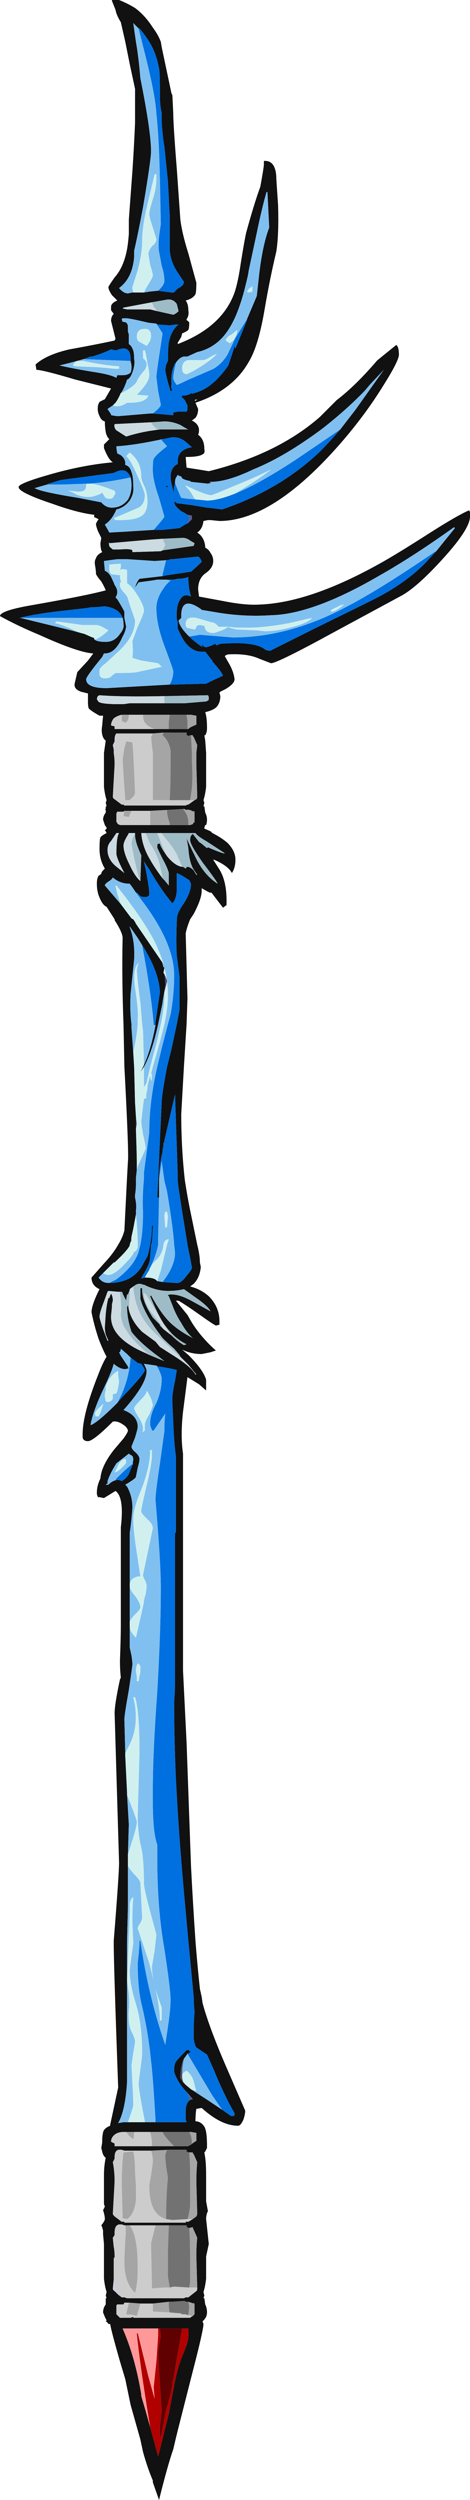 <?xml version="1.0" encoding="UTF-8" standalone="no"?>
<svg xmlns:ffdec="https://www.free-decompiler.com/flash" xmlns:xlink="http://www.w3.org/1999/xlink" ffdec:objectType="frame" height="984.2px" width="185.15px" xmlns="http://www.w3.org/2000/svg">
  <g transform="matrix(1.0, 0.0, 0.0, 1.0, 62.65, 567.35)">
    <use ffdec:characterId="103" height="140.6" transform="matrix(7.0, 0.0, 0.0, 7.0, -62.65, -567.35)" width="26.45" xlink:href="#shape0"/>
  </g>
  <defs>
    <g id="shape0" transform="matrix(1.0, 0.0, 0.0, 1.0, 8.95, 81.05)">
      <path d="M0.1 -78.7 L0.15 -78.4 Q0.5 -76.75 0.7 -75.8 L0.75 -75.7 0.8 -74.7 Q0.8 -74.05 1.0 -71.55 L1.2 -68.7 Q1.3 -67.9 1.65 -66.8 L2.1 -65.15 Q2.1 -64.65 2.05 -64.5 1.9 -64.25 1.5 -64.15 1.65 -63.95 1.65 -63.6 1.7 -63.3 1.55 -63.1 L1.55 -63.05 Q1.7 -62.95 1.7 -62.9 1.7 -62.6 1.65 -62.5 1.55 -62.4 1.3 -62.3 L1.25 -62.1 1.1 -61.85 Q1.05 -61.8 1.05 -61.7 3.55 -62.65 4.25 -64.6 4.45 -65.2 4.6 -66.25 4.8 -67.5 4.9 -67.95 5.35 -69.6 5.7 -70.55 5.9 -71.65 5.9 -71.8 L5.9 -72.0 Q6.55 -72.05 6.6 -71.1 L6.6 -71.0 6.7 -69.5 Q6.75 -67.85 6.6 -66.9 6.25 -65.45 5.95 -63.7 5.6 -61.6 5.05 -60.7 4.15 -59.1 2.05 -58.4 L2.2 -58.05 Q2.2 -57.75 2.05 -57.55 L1.85 -57.4 Q2.25 -57.2 2.25 -56.85 2.25 -56.7 2.2 -56.6 2.55 -56.35 2.55 -55.8 2.6 -55.55 2.45 -55.5 2.25 -55.35 1.5 -55.35 L1.55 -54.75 2.2 -54.65 2.8 -54.55 Q6.65 -55.5 9.05 -57.6 L10.0 -58.55 Q11.05 -59.35 12.25 -60.75 L12.3 -60.8 13.35 -61.65 Q13.5 -61.55 13.5 -61.1 13.5 -60.75 12.55 -59.25 11.55 -57.65 10.2 -56.1 6.4 -51.75 3.4 -51.75 L2.9 -51.8 2.75 -51.8 2.5 -51.75 Q2.45 -51.3 2.15 -51.1 2.55 -50.85 2.6 -50.3 L2.6 -50.25 Q2.8 -50.15 2.9 -49.95 3.05 -49.75 3.05 -49.5 3.05 -49.1 2.6 -48.8 2.2 -48.5 2.2 -47.9 L2.25 -47.5 3.6 -47.25 Q4.85 -47.0 5.65 -47.05 8.5 -47.15 12.5 -49.4 13.4 -49.9 15.35 -51.15 16.85 -52.1 17.45 -52.35 L17.5 -52.25 17.5 -52.05 Q17.55 -51.35 15.95 -49.6 14.45 -47.95 13.55 -47.5 L9.85 -45.5 Q6.65 -43.75 6.3 -43.75 L5.65 -44.0 Q5.0 -44.3 3.95 -44.25 3.8 -44.25 3.7 -44.15 L3.9 -43.8 Q4.2 -43.3 4.25 -42.85 4.25 -42.6 3.75 -42.3 L3.45 -42.15 3.4 -42.1 3.45 -41.9 Q3.45 -41.55 3.25 -41.3 3.05 -41.1 2.6 -41.0 2.7 -40.7 2.7 -40.1 2.7 -39.85 2.6 -39.7 L2.55 -39.7 2.6 -39.4 2.65 -38.7 2.65 -36.8 Q2.6 -36.35 2.5 -36.05 L2.55 -35.9 2.5 -35.7 2.55 -35.7 2.6 -35.35 Q2.7 -35.15 2.7 -34.95 2.7 -34.8 2.65 -34.65 L2.6 -34.65 2.55 -34.5 2.55 -34.45 2.9 -34.3 3.0 -34.2 Q3.5 -33.95 3.85 -33.65 4.3 -33.2 4.3 -32.7 4.3 -32.25 4.1 -31.95 3.9 -32.35 3.1 -32.7 L3.05 -32.7 3.4 -32.15 Q3.8 -31.5 3.8 -30.4 3.8 -30.2 3.8 -30.15 L3.6 -30.0 2.95 -30.85 2.85 -30.85 Q2.65 -30.95 2.4 -31.1 L2.4 -30.95 Q2.4 -30.5 1.95 -29.65 L1.75 -29.35 Q1.55 -28.85 1.5 -28.55 L1.6 -24.9 1.55 -23.45 1.4 -21.05 1.25 -18.4 Q1.25 -16.5 1.45 -14.7 1.6 -13.7 1.8 -12.75 L2.15 -11.05 Q2.3 -10.45 2.3 -10.05 L2.35 -9.8 Q2.3 -9.2 1.95 -8.85 L1.75 -8.7 Q2.35 -8.55 2.8 -8.15 3.4 -7.55 3.4 -6.75 L3.4 -6.55 3.2 -6.5 Q3.0 -6.6 2.3 -7.1 1.6 -7.6 1.1 -7.9 L0.95 -7.9 1.6 -7.1 1.8 -6.75 Q2.1 -6.25 2.5 -5.8 2.85 -5.4 3.2 -5.1 L2.9 -5.0 2.4 -4.9 Q1.8 -4.9 1.3 -5.15 L1.65 -4.85 Q2.5 -4.0 2.65 -3.45 L2.65 -2.85 2.25 -3.2 1.6 -3.6 1.35 -1.65 Q1.2 -0.3 1.35 0.7 L1.35 12.9 1.55 16.95 1.8 23.9 Q1.9 25.9 2.05 28.1 2.15 29.4 2.3 30.8 L2.4 31.25 2.45 31.6 Q2.8 32.9 3.7 35.0 L4.85 37.65 Q4.85 37.85 4.75 38.15 4.6 38.5 4.45 38.5 3.5 38.5 2.4 37.5 L2.1 37.55 Q2.05 37.85 2.05 38.25 2.35 38.25 2.55 38.55 2.7 38.8 2.7 39.6 L2.7 39.75 2.6 39.95 2.55 40.0 2.6 40.3 Q2.65 40.7 2.65 41.3 L2.65 42.75 2.75 43.3 Q2.65 43.5 2.65 43.75 L2.8 45.15 2.65 45.85 2.65 47.1 Q2.6 47.55 2.5 47.85 L2.55 48.05 2.5 48.2 2.55 48.2 2.6 48.55 Q2.7 48.75 2.7 49.0 2.7 49.1 2.65 49.25 L2.55 49.4 2.45 49.5 2.5 49.65 Q2.5 50.0 1.85 52.5 L1.05 55.65 Q0.95 56.05 0.8 56.7 0.55 57.4 0.15 58.95 L0.0 59.55 -0.35 58.55 -0.35 58.45 Q-0.65 57.75 -0.9 56.85 L-1.05 56.15 -1.6 54.2 -1.9 52.75 -2.2 51.75 Q-2.7 50.0 -2.75 49.65 L-2.85 49.65 Q-2.9 49.55 -3.0 49.5 L-2.95 49.45 -3.05 49.25 -3.15 49.0 Q-3.15 48.75 -3.0 48.55 L-3.0 48.4 -3.0 48.2 -2.95 48.2 -3.0 48.05 -2.95 47.85 Q-3.05 47.55 -3.1 47.1 L-3.1 45.15 -3.15 44.6 -3.15 44.4 -3.2 44.2 -3.25 44.1 Q-3.05 43.85 -3.05 43.75 -3.05 43.55 -3.15 43.25 L-3.05 43.05 -3.1 42.9 -3.1 41.3 Q-3.1 40.75 -3.0 40.3 -3.15 40.2 -3.2 39.95 L-3.25 39.75 -3.2 39.45 Q-3.2 38.9 -3.1 38.75 -3.0 38.6 -2.75 38.5 L-2.75 38.45 -2.3 36.35 Q-2.55 29.45 -2.55 28.25 L-2.55 28.1 Q-2.25 24.35 -2.25 23.7 L-2.5 15.3 Q-2.5 14.8 -2.2 13.4 L-2.15 13.3 Q-2.2 12.85 -2.2 12.35 -2.15 11.0 -2.15 10.35 L-2.15 4.85 Q-1.95 3.15 -2.45 2.8 L-3.1 3.2 -3.35 3.15 -3.45 3.15 -3.45 3.1 Q-3.5 3.05 -3.5 2.9 -3.5 2.5 -3.3 2.1 -3.25 1.4 -2.55 0.5 L-2.0 -0.15 Q-1.75 -0.5 -1.75 -0.6 -1.8 -0.8 -2.05 -0.95 -2.35 -1.15 -2.6 -1.1 -3.7 0.0 -4.0 0.0 -4.25 0.0 -4.3 -0.2 L-4.3 -0.4 Q-4.3 -1.55 -3.4 -3.8 -3.15 -4.45 -2.95 -4.75 -3.15 -5.1 -3.4 -5.75 -3.65 -6.5 -3.8 -7.25 -3.8 -7.6 -3.45 -8.35 L-3.35 -8.55 Q-3.8 -8.75 -3.8 -9.2 L-3.05 -10.05 -3.0 -10.1 Q-2.55 -10.6 -2.3 -11.05 -2.05 -11.45 -1.95 -11.85 L-1.8 -14.85 -1.75 -15.75 Q-1.7 -16.15 -1.9 -20.1 L-1.95 -21.05 -2.0 -23.45 Q-2.1 -26.05 -2.05 -28.3 -2.05 -28.6 -2.5 -29.3 L-2.5 -29.35 -2.95 -30.05 Q-3.2 -30.15 -3.4 -30.7 -3.5 -31.0 -3.5 -31.35 -3.5 -31.65 -3.4 -31.8 L-3.25 -31.9 Q-3.25 -32.0 -3.15 -32.1 L-3.05 -32.2 Q-3.35 -32.7 -3.35 -33.3 -3.35 -33.85 -3.3 -33.95 -3.25 -34.05 -2.95 -34.2 L-3.0 -34.3 -3.05 -34.35 -2.95 -34.45 -2.95 -34.5 -3.05 -34.65 -3.15 -34.95 Q-3.15 -35.15 -3.0 -35.35 L-3.0 -35.5 -3.05 -35.55 -3.0 -35.55 -3.0 -35.7 -2.95 -35.7 -3.0 -35.9 -2.95 -36.05 Q-3.05 -36.35 -3.1 -36.8 L-3.1 -38.7 -3.0 -39.4 Q-3.15 -39.5 -3.2 -39.75 -3.25 -39.95 -3.2 -40.25 L-3.15 -40.8 -3.35 -40.8 Q-3.8 -41.05 -3.95 -41.2 -4.0 -41.3 -4.0 -41.55 L-4.0 -42.05 -4.4 -42.15 Q-4.8 -42.3 -4.75 -42.6 L-4.6 -43.25 -4.0 -43.9 Q-3.85 -44.1 -3.7 -44.3 -4.55 -44.35 -6.75 -45.35 -7.95 -45.85 -8.95 -46.4 -8.95 -46.7 -7.25 -47.0 -4.1 -47.55 -3.0 -47.85 -3.05 -48.0 -3.25 -48.35 -3.55 -48.7 -3.55 -48.8 -3.55 -48.95 -3.6 -49.25 -3.65 -49.5 -3.55 -49.65 -3.5 -49.85 -3.2 -50.0 L-3.25 -50.1 Q-3.3 -50.3 -3.3 -50.5 L-3.25 -50.8 -3.4 -51.1 Q-3.5 -51.3 -3.55 -51.55 -3.55 -51.65 -3.4 -51.85 L-3.6 -51.95 -3.65 -51.95 -3.65 -52.1 Q-4.55 -52.2 -5.95 -52.7 -7.9 -53.35 -7.9 -53.65 -7.95 -53.85 -6.2 -54.35 -4.3 -54.9 -2.6 -55.05 -2.85 -55.2 -3.1 -55.85 L-3.1 -56.05 -2.8 -56.35 Q-2.95 -56.5 -3.0 -56.75 -3.05 -57.05 -3.05 -57.35 -3.25 -57.4 -3.35 -57.65 -3.45 -57.85 -3.45 -58.05 -3.45 -58.25 -3.4 -58.35 L-3.35 -58.45 -3.05 -58.6 -2.7 -59.2 Q-2.9 -59.25 -4.7 -59.7 -6.55 -60.25 -6.9 -60.25 L-6.95 -60.55 Q-6.35 -61.1 -5.05 -61.4 -3.4 -61.7 -2.5 -61.9 L-2.45 -62.0 -2.7 -63.0 Q-2.7 -63.25 -2.55 -63.4 L-2.7 -63.6 -2.7 -63.8 Q-2.7 -64.0 -2.35 -64.15 L-2.65 -64.45 Q-2.85 -64.75 -2.85 -64.9 -2.85 -64.95 -2.5 -65.45 -2.05 -65.95 -1.85 -66.8 -1.75 -67.2 -1.7 -67.9 -1.7 -68.35 -1.7 -68.7 L-1.5 -71.4 Q-1.4 -72.9 -1.35 -74.15 -1.35 -75.2 -1.35 -76.05 L-1.65 -77.45 -1.9 -78.7 -2.15 -79.8 Q-2.4 -80.2 -2.45 -80.5 L-2.65 -81.0 -2.65 -81.05 -2.25 -81.05 Q-1.75 -80.85 -1.35 -80.6 -0.8 -80.2 -0.35 -79.5 -0.05 -79.1 0.1 -78.7 M-0.05 -64.7 L0.7 -64.6 0.85 -64.6 Q0.9 -64.7 1.1 -64.85 1.4 -65.0 1.4 -65.2 L1.0 -65.8 Q0.65 -66.35 0.6 -67.0 0.6 -67.65 0.6 -68.95 L0.5 -70.85 0.3 -72.8 Q0.2 -73.35 0.15 -74.2 L0.15 -74.7 Q0.05 -75.1 0.05 -75.65 0.05 -77.05 0.0 -77.2 -0.15 -78.05 -0.55 -78.7 -0.8 -79.1 -1.1 -79.45 L-1.15 -79.45 -1.45 -79.75 -1.3 -78.7 Q-1.15 -77.85 -1.05 -76.65 -0.45 -73.65 -0.45 -72.55 -0.45 -72.05 -0.9 -69.4 -1.2 -67.8 -1.4 -66.95 L-1.4 -66.6 Q-1.5 -65.4 -2.25 -64.85 -2.0 -64.55 -1.75 -64.55 L-1.5 -64.6 -1.35 -64.6 -0.85 -64.6 -0.55 -64.65 -0.05 -64.7 M4.95 -63.1 L5.5 -64.4 5.65 -65.75 Q5.85 -67.35 6.2 -68.25 L6.1 -70.25 6.05 -70.25 Q5.8 -69.4 5.5 -67.95 L5.05 -65.85 5.0 -65.55 Q4.75 -64.45 4.55 -63.9 4.1 -62.55 3.4 -61.9 2.85 -61.4 2.15 -61.25 L1.6 -61.0 1.4 -61.0 Q1.15 -60.95 0.95 -60.65 L0.9 -60.6 Q0.65 -60.15 0.7 -59.45 0.65 -59.25 0.75 -59.1 L0.65 -59.05 Q0.4 -59.85 0.35 -60.25 L0.4 -60.55 0.5 -60.75 Q0.5 -61.4 0.55 -61.8 0.7 -62.5 1.1 -62.8 L0.95 -62.8 0.6 -62.75 -0.1 -62.8 -0.15 -62.85 -0.6 -62.9 Q-1.65 -63.15 -1.85 -63.15 L-2.05 -63.15 -2.1 -63.1 -2.05 -62.95 Q-1.85 -62.95 -1.8 -62.85 -1.75 -62.8 -1.75 -62.6 L-1.75 -62.4 -1.7 -62.25 -1.7 -61.7 Q-1.55 -61.6 -1.5 -61.45 -1.4 -61.3 -1.4 -60.85 -1.35 -60.6 -1.45 -60.25 -1.6 -59.75 -1.8 -59.7 -1.9 -59.35 -2.1 -59.0 L-2.15 -58.95 Q-2.3 -58.6 -2.45 -58.4 L-2.6 -58.25 -2.9 -58.05 -2.7 -57.75 -2.7 -57.7 -2.4 -57.65 -2.25 -57.65 -0.45 -57.8 -0.4 -57.8 0.8 -57.7 0.8 -57.85 1.05 -57.9 1.55 -57.9 1.6 -58.0 1.6 -58.25 1.45 -58.55 1.3 -58.7 Q1.25 -58.75 1.3 -58.8 L1.45 -58.8 1.65 -58.85 1.85 -58.95 1.85 -58.9 2.0 -58.95 Q3.0 -59.2 3.9 -60.5 L4.2 -61.4 4.25 -61.6 4.3 -61.45 4.95 -63.05 4.95 -63.1 M-0.1 -63.55 L0.8 -63.35 Q0.95 -63.4 1.1 -63.55 L1.0 -63.95 Q0.8 -64.25 0.45 -64.2 L-0.4 -64.05 -2.0 -63.75 -2.05 -63.7 -1.8 -63.65 -0.5 -63.65 -0.1 -63.55 M2.15 -58.6 L2.0 -58.55 2.05 -58.5 2.15 -58.6 M0.05 -56.9 L1.65 -56.9 Q1.6 -56.9 1.2 -57.15 0.75 -57.35 0.3 -57.35 L-0.45 -57.3 -2.5 -57.2 Q-2.55 -57.0 -2.4 -56.85 L-1.85 -56.5 Q-1.05 -56.75 -0.3 -56.85 L0.05 -56.9 M10.2 -56.9 L11.05 -58.0 12.65 -60.25 11.85 -59.4 11.6 -59.1 Q10.6 -58.05 9.2 -56.95 7.05 -55.35 5.3 -54.65 3.85 -53.95 2.9 -53.95 L2.85 -53.95 Q2.9 -53.9 2.95 -53.9 L2.75 -53.85 1.8 -53.95 1.75 -54.0 Q1.45 -54.05 1.3 -54.15 L1.25 -54.25 1.1 -54.3 1.05 -54.35 1.0 -54.25 Q0.9 -54.15 0.9 -53.9 0.8 -53.55 0.85 -53.35 L0.85 -53.3 Q0.65 -53.95 0.65 -54.25 0.65 -54.55 0.8 -54.75 0.9 -54.9 1.05 -54.95 1.05 -55.3 1.1 -55.4 1.25 -55.8 1.85 -55.9 L1.5 -56.2 Q1.15 -56.5 0.7 -56.45 L0.2 -56.35 -0.55 -56.2 Q-1.6 -56.0 -2.4 -55.95 -2.4 -55.8 -2.35 -55.55 L-2.15 -55.45 Q-1.9 -55.25 -1.9 -55.0 L-1.9 -54.9 Q-1.65 -54.85 -1.55 -54.5 -1.45 -54.25 -1.45 -53.7 -1.4 -53.3 -1.65 -52.9 -1.95 -52.5 -2.4 -52.4 -2.65 -51.8 -3.05 -51.55 L-2.85 -51.2 -2.8 -51.1 -1.9 -51.15 -0.3 -51.25 0.2 -51.25 1.15 -51.35 1.55 -51.6 1.6 -51.6 1.65 -51.65 1.85 -51.85 1.85 -52.05 1.6 -52.1 Q1.45 -52.2 1.35 -52.25 L1.25 -52.3 Q1.0 -52.5 0.9 -52.65 L0.9 -52.7 0.85 -52.75 0.9 -52.85 1.0 -52.75 1.8 -52.65 2.7 -52.5 2.75 -52.5 3.55 -52.4 Q6.8 -53.5 9.05 -55.65 9.6 -56.2 10.2 -56.9 M15.6 -50.05 L16.65 -51.35 16.6 -51.4 Q14.3 -49.75 12.35 -48.65 8.65 -46.5 6.3 -46.45 4.8 -46.35 3.3 -46.6 L2.4 -46.75 2.35 -46.8 Q1.2 -47.6 1.25 -46.3 L1.1 -46.15 Q1.15 -45.8 1.65 -45.3 L1.7 -45.25 Q2.0 -44.95 2.45 -44.65 L2.4 -44.75 2.4 -44.8 Q2.55 -44.65 2.65 -44.65 2.9 -44.7 3.15 -44.85 L3.25 -44.75 Q3.4 -44.85 3.55 -44.85 5.0 -44.95 5.65 -44.7 5.8 -44.65 6.0 -44.5 6.15 -44.45 6.25 -44.45 L8.75 -45.7 Q11.2 -46.9 12.2 -47.4 13.85 -48.25 14.95 -49.35 L15.6 -50.05 M0.4 -53.7 Q0.45 -53.8 0.5 -53.65 0.35 -53.65 0.4 -53.7 M0.2 -50.1 L1.95 -50.35 2.0 -50.5 1.75 -50.65 Q1.55 -50.8 1.35 -50.8 L1.3 -50.8 0.2 -50.75 -0.5 -50.7 -2.8 -50.5 Q-2.85 -50.65 -2.8 -50.35 -2.8 -50.3 -2.6 -50.15 L-2.2 -50.15 Q-1.6 -50.2 -1.5 -50.1 L-1.5 -50.0 0.1 -50.05 0.2 -50.1 M0.2 -48.65 L0.45 -48.7 1.8 -48.9 Q2.15 -49.2 2.4 -49.45 2.35 -49.65 2.2 -49.75 L0.75 -49.6 0.65 -49.6 0.5 -49.55 -0.25 -49.5 -1.75 -49.6 -2.35 -49.6 -2.75 -49.55 -3.1 -49.5 -3.05 -48.95 Q-2.8 -48.85 -2.65 -48.5 -2.55 -48.3 -2.5 -48.15 -2.35 -47.95 -2.35 -47.75 -2.35 -47.6 -2.45 -47.45 L-2.35 -47.35 Q-2.1 -46.95 -1.95 -46.65 L-1.95 -46.3 -1.85 -45.8 Q-1.9 -45.5 -2.05 -45.25 -2.45 -44.3 -3.05 -44.3 L-3.1 -44.3 -3.2 -44.1 Q-4.1 -43.0 -4.1 -42.85 -4.1 -42.35 -2.95 -42.35 L0.6 -42.55 0.8 -42.55 2.65 -42.6 2.95 -42.75 3.6 -43.05 Q3.5 -43.3 3.0 -43.85 L3.0 -43.9 2.95 -43.95 2.6 -44.4 2.5 -44.4 Q1.9 -44.35 1.45 -44.95 1.25 -45.25 1.05 -45.7 L1.05 -46.1 Q1.0 -46.15 1.0 -46.25 0.95 -47.0 1.2 -47.35 1.4 -47.7 1.8 -47.5 1.65 -48.0 1.65 -48.5 L1.65 -48.6 Q1.4 -48.5 1.05 -48.5 L0.8 -48.45 0.4 -48.45 -0.1 -48.45 -0.4 -48.4 -1.15 -48.3 -1.35 -48.0 Q-1.25 -48.35 -1.1 -48.5 L0.2 -48.65 M0.3 -41.5 L1.45 -41.5 2.65 -41.6 2.75 -41.65 Q2.8 -41.65 2.8 -41.8 2.8 -41.9 2.75 -41.95 L0.3 -41.9 Q-2.1 -41.85 -3.35 -41.95 L-3.45 -41.9 -3.5 -41.75 Q-3.45 -41.6 -3.35 -41.55 -3.1 -41.45 -2.3 -41.45 L-2.0 -41.45 -1.65 -41.5 0.3 -41.5 M1.6 -40.05 L1.65 -40.05 1.7 -40.1 Q1.75 -40.15 2.1 -40.3 L2.1 -40.8 1.8 -40.85 1.55 -40.85 0.6 -40.85 -0.9 -40.85 -1.7 -40.85 -2.1 -40.85 Q-2.35 -40.8 -2.55 -40.65 -2.7 -40.45 -2.7 -40.25 L-2.5 -40.2 -2.5 -40.05 -0.25 -40.05 0.55 -40.05 1.6 -40.05 M0.25 -39.85 L-0.35 -39.8 -2.4 -39.8 Q-2.5 -39.7 -2.5 -39.45 L-2.5 -39.35 -2.6 -39.15 -2.55 -38.9 -2.55 -38.7 Q-2.5 -38.4 -2.5 -38.05 L-2.6 -36.25 Q-2.6 -36.15 -2.5 -36.1 L-2.1 -35.8 -2.0 -35.8 -1.95 -35.75 1.5 -35.75 1.6 -35.8 1.65 -35.8 2.0 -36.05 2.1 -36.1 Q2.15 -36.15 2.15 -36.25 L2.1 -38.05 2.1 -38.7 2.15 -39.15 1.95 -39.6 1.9 -39.65 1.9 -39.7 1.8 -39.7 1.75 -39.7 1.65 -39.65 1.6 -39.7 1.55 -39.7 1.55 -39.85 0.25 -39.85 M1.35 -35.55 L0.45 -35.5 -0.5 -35.45 -1.55 -35.45 -1.95 -35.45 -2.0 -35.4 -2.35 -35.4 -2.4 -35.3 -2.4 -34.8 -2.35 -34.8 Q-2.35 -34.7 -2.3 -34.7 L-2.2 -34.65 -1.3 -34.65 -0.5 -34.65 0.6 -34.65 1.65 -34.65 1.75 -34.65 1.9 -34.7 1.95 -34.8 2.0 -34.8 2.0 -35.25 Q2.0 -35.45 1.95 -35.45 L1.95 -35.4 Q1.7 -35.55 1.5 -35.5 L1.45 -35.55 1.35 -35.55 M1.3 -32.3 L1.35 -32.3 1.5 -32.2 Q1.55 -32.3 1.6 -32.3 1.75 -32.3 1.95 -32.1 L2.1 -31.85 2.15 -31.85 1.95 -32.15 Q1.7 -32.55 1.65 -33.35 1.6 -33.65 1.55 -33.9 1.8 -33.35 2.0 -32.95 2.5 -31.85 3.3 -31.35 3.25 -31.5 2.45 -32.55 1.75 -33.55 1.75 -33.8 1.75 -33.95 1.8 -34.05 L1.9 -34.15 2.25 -33.7 2.4 -33.6 2.7 -33.35 2.75 -33.4 Q3.55 -33.05 3.7 -33.05 L3.65 -33.1 2.65 -33.75 Q2.2 -34.0 2.05 -34.2 L1.4 -34.2 0.15 -34.2 -0.1 -34.2 -0.75 -34.2 -1.0 -34.2 Q-0.95 -33.45 -0.5 -32.7 -0.25 -32.25 0.2 -31.65 L0.3 -31.55 0.55 -31.25 0.55 -31.95 Q0.5 -32.2 0.2 -32.75 -0.1 -33.35 -0.1 -33.4 -0.1 -33.6 -0.05 -33.6 L0.05 -33.6 Q0.1 -33.4 0.35 -33.05 L0.45 -32.9 Q0.9 -32.35 1.3 -32.3 M0.0 -13.7 L-0.1 -13.7 -0.05 -14.7 0.05 -16.95 0.15 -19.1 Q0.15 -19.45 0.45 -21.05 L0.7 -22.05 1.0 -23.45 1.15 -24.25 1.15 -26.15 1.0 -27.3 Q0.95 -28.0 1.0 -29.3 L1.0 -29.35 Q1.0 -29.7 1.4 -30.25 1.8 -30.9 1.8 -31.35 L1.7 -31.55 Q1.25 -31.85 1.0 -31.95 L1.0 -31.1 Q1.0 -30.5 0.75 -30.25 0.15 -30.95 -0.55 -32.15 L-0.85 -32.6 -0.75 -32.15 Q-0.55 -31.1 -0.55 -30.85 -0.55 -30.65 -0.6 -30.65 L-0.65 -30.65 -0.65 -30.6 -0.9 -30.6 -1.05 -30.65 -1.25 -30.85 -1.3 -30.85 -1.5 -31.15 -1.65 -31.35 Q-2.2 -31.35 -2.6 -31.7 -2.65 -31.6 -2.8 -31.5 -3.05 -31.35 -3.05 -31.25 L-2.15 -30.2 -1.55 -29.4 -1.45 -29.35 -1.35 -29.2 -1.3 -29.1 0.2 -26.9 0.2 -26.85 0.25 -26.65 0.3 -26.65 0.3 -26.6 0.25 -26.35 0.25 -26.3 0.3 -26.3 Q0.35 -25.85 0.35 -25.7 L0.35 -25.6 0.2 -24.7 0.2 -24.65 -0.05 -23.45 Q-0.4 -21.85 -0.85 -21.05 L-1.05 -20.75 -0.9 -21.05 Q-0.45 -22.0 -0.2 -23.4 L-0.2 -23.55 0.05 -25.25 Q0.0 -26.4 -0.95 -27.9 L-1.2 -28.3 -1.65 -28.95 -1.65 -28.9 Q-1.35 -28.15 -1.4 -27.1 L-1.6 -25.15 Q-1.65 -24.15 -1.55 -23.45 L-1.55 -23.25 -1.45 -21.85 -1.4 -21.05 -1.35 -19.05 -1.3 -18.25 -1.3 -17.55 Q-1.25 -16.05 -1.25 -15.7 L-1.25 -15.25 -1.3 -14.8 -1.3 -14.45 Q-1.3 -14.15 -1.35 -13.85 L-1.35 -13.7 Q-1.25 -13.25 -1.3 -13.0 L-1.3 -12.75 -1.45 -11.95 -1.55 -11.5 -1.6 -11.2 -1.65 -11.05 -1.65 -11.0 Q-1.8 -10.7 -2.5 -10.05 L-2.55 -10.05 -3.15 -9.45 -3.4 -9.2 Q-3.2 -8.9 -2.85 -8.9 L-2.8 -8.9 Q-1.4 -8.9 -0.85 -10.05 L-0.65 -10.4 Q-0.55 -10.75 -0.5 -11.05 -0.4 -11.55 -0.4 -12.1 L-0.35 -12.15 Q-0.35 -12.1 -0.35 -11.95 L-0.4 -11.2 -0.45 -11.05 -0.5 -10.4 Q-0.5 -10.25 -0.55 -10.05 -0.65 -9.75 -0.9 -9.35 L-1.0 -9.15 -0.8 -9.2 -0.75 -9.2 Q-0.3 -9.2 -0.15 -9.05 L-0.1 -9.0 0.2 -8.95 0.9 -8.9 1.05 -8.9 Q1.25 -8.9 1.55 -9.3 1.85 -9.65 1.85 -9.75 L1.8 -10.05 1.6 -11.05 1.45 -12.0 Q1.15 -13.8 1.05 -14.65 L1.05 -15.0 0.9 -19.5 0.3 -16.9 0.3 -16.85 0.25 -16.75 0.25 -16.6 0.2 -16.4 0.2 -16.3 Q0.0 -15.4 0.0 -14.7 L0.0 -13.85 0.0 -13.7 M0.7 -5.95 Q1.05 -5.6 1.4 -5.4 L1.55 -5.45 Q0.8 -5.8 0.2 -6.7 -0.1 -7.2 -0.5 -8.15 L-0.45 -8.2 Q0.15 -7.1 0.7 -6.6 1.2 -6.15 1.9 -5.8 1.55 -6.1 1.25 -6.65 0.95 -7.1 0.75 -7.65 L0.55 -8.15 0.5 -8.2 Q0.5 -8.25 0.7 -8.25 1.2 -8.25 1.9 -7.85 L2.9 -7.3 Q2.75 -7.6 2.1 -8.05 L1.4 -8.55 Q1.0 -8.45 0.5 -8.45 -0.15 -8.45 -0.85 -8.8 L-0.9 -8.8 Q-1.1 -8.9 -1.3 -8.8 L-1.45 -8.7 -1.65 -8.55 -1.65 -8.5 -1.75 -8.25 -1.8 -8.25 -1.85 -7.95 -1.85 -7.9 -2.05 -8.3 -2.05 -8.35 -2.1 -8.4 -2.2 -8.4 -2.3 -8.4 -2.85 -8.45 -2.9 -8.4 -3.1 -7.85 Q-3.35 -7.2 -3.35 -7.0 -3.35 -6.9 -3.15 -6.3 L-2.9 -5.65 -2.85 -5.65 -3.0 -6.0 Q-3.05 -6.2 -3.05 -6.4 L-3.0 -7.15 Q-2.95 -7.7 -2.85 -8.05 L-2.8 -8.05 Q-2.75 -8.2 -2.7 -8.3 -2.6 -8.15 -2.6 -7.9 L-2.65 -7.7 -2.65 -7.55 -2.7 -7.05 Q-2.75 -5.8 -0.75 -4.95 L-0.55 -4.85 0.3 -4.5 0.05 -4.7 Q-1.05 -5.5 -1.55 -6.15 -1.8 -6.9 -1.8 -7.55 L-1.75 -7.65 -1.7 -7.4 Q-1.55 -6.75 -0.95 -6.15 L-0.2 -5.6 0.05 -5.3 0.75 -4.85 Q1.8 -4.2 2.05 -3.75 L2.1 -3.75 1.65 -4.3 1.65 -4.25 1.6 -4.35 1.2 -4.75 1.15 -4.85 0.85 -5.2 Q0.5 -5.5 0.2 -5.8 -0.8 -7.1 -1.05 -8.0 L-1.05 -8.6 -0.95 -8.6 Q-1.0 -7.95 -0.35 -6.95 L0.05 -6.55 0.05 -6.5 0.25 -6.3 0.7 -5.95 M3.55 37.6 L4.05 37.95 4.2 37.95 Q4.25 37.95 4.25 37.8 3.65 36.75 3.1 35.4 L2.7 34.5 2.1 34.1 Q2.0 33.95 1.95 33.6 L1.95 33.3 Q1.95 32.6 2.0 32.1 1.95 31.65 1.95 31.25 L1.65 28.1 1.4 25.35 Q1.1 22.0 0.95 19.0 0.85 16.75 0.85 14.7 L0.9 13.8 0.9 5.2 0.95 5.1 0.95 0.85 Q0.85 0.2 0.8 -1.05 L0.75 -2.15 0.75 -2.4 Q0.75 -2.7 0.9 -3.4 L1.0 -4.0 Q0.65 -4.1 -0.05 -4.2 L-0.15 -4.25 -0.85 -4.35 Q-0.7 -4.05 -0.7 -3.95 -0.7 -3.2 -2.0 -1.75 -1.2 -1.45 -1.2 -0.8 -1.2 -0.7 -1.35 -0.2 L-1.55 0.3 Q-1.55 0.45 -1.3 0.65 -1.1 0.85 -1.1 1.0 -1.1 1.15 -1.2 1.5 L-1.3 2.0 Q-1.3 2.1 -1.9 2.45 L-1.8 2.55 Q-1.5 3.1 -1.5 3.7 -1.5 3.9 -1.55 4.35 -1.6 4.85 -1.65 5.15 L-1.65 8.1 -1.65 8.15 -1.65 10.2 -1.65 10.25 -1.65 11.6 -1.55 12.05 Q-1.5 12.4 -1.5 12.55 -1.5 12.65 -1.7 14.0 -1.95 15.4 -1.95 15.65 L-1.9 17.55 -1.9 17.7 -1.8 19.75 -1.8 19.85 -1.7 21.55 -1.75 23.25 -1.75 23.9 -1.75 26.15 -1.8 28.1 -1.8 36.05 Q-1.9 37.65 -2.3 38.35 L-2.0 38.3 -1.75 38.3 -0.8 38.3 -0.2 38.3 1.55 38.3 1.5 38.15 1.5 37.7 Q1.5 37.2 1.75 37.05 L1.9 37.0 1.6 36.65 Q1.35 36.4 1.15 36.1 0.85 35.6 0.85 35.4 0.85 35.05 0.95 34.9 1.05 34.75 1.55 34.25 L1.7 34.25 1.7 34.3 1.8 34.35 1.6 34.45 1.5 34.6 Q1.35 34.75 1.3 35.0 1.2 35.3 1.2 35.8 L1.2 35.85 1.25 35.9 1.35 36.05 1.5 36.2 1.8 36.45 2.65 37.0 3.55 37.6 M-1.6 -60.75 Q-1.6 -60.8 -1.6 -60.85 -1.6 -61.7 -2.4 -61.35 -2.45 -61.35 -2.5 -61.35 L-2.45 -61.35 -2.7 -61.4 Q-3.1 -61.2 -3.75 -61.0 L-3.85 -61.0 -4.25 -60.85 Q-5.15 -60.6 -5.6 -60.5 -5.0 -60.35 -3.8 -60.15 -2.75 -60.0 -2.4 -59.8 L-2.35 -59.95 -2.05 -59.95 Q-1.75 -59.95 -1.6 -60.1 -1.55 -60.2 -1.55 -60.4 -1.55 -60.6 -1.6 -60.7 L-1.6 -60.75 M-1.6 -54.2 Q-1.65 -54.35 -1.75 -54.45 -2.0 -54.75 -2.55 -54.45 L-5.55 -54.05 -6.2 -53.85 -6.3 -53.8 -7.0 -53.6 Q-6.7 -53.4 -4.55 -53.05 L-3.25 -52.8 Q-3.0 -52.5 -2.65 -52.5 -2.1 -52.5 -1.75 -52.95 -1.55 -53.3 -1.55 -53.75 -1.55 -54.0 -1.6 -54.2 M-2.05 -46.3 Q-2.25 -46.85 -3.05 -46.95 L-3.6 -46.9 -3.8 -46.9 -4.1 -46.85 -5.85 -46.65 Q-7.05 -46.5 -7.85 -46.3 L-7.8 -46.3 -4.95 -45.6 -4.2 -45.4 -3.75 -45.2 -3.7 -45.2 -3.65 -45.15 -3.65 -45.1 Q-3.5 -44.95 -3.0 -44.95 -2.5 -44.95 -2.2 -45.4 -1.95 -45.7 -2.0 -45.95 -2.0 -46.15 -2.05 -46.3 M-1.35 -34.15 L-1.35 -34.2 -1.7 -34.2 -1.75 -34.1 Q-2.0 -33.7 -2.0 -33.5 -2.0 -33.1 -1.65 -32.4 -1.35 -31.75 -1.05 -31.5 L-1.05 -31.55 -1.0 -32.9 -1.0 -32.95 Q-1.35 -33.7 -1.35 -34.1 L-1.35 -34.15 M-2.25 -34.2 L-2.4 -34.2 -2.7 -33.75 Q-2.9 -33.55 -2.9 -33.25 -2.9 -32.75 -2.45 -32.35 L-1.95 -31.95 Q-2.4 -32.8 -2.4 -33.05 -2.4 -33.8 -2.3 -34.1 L-2.25 -34.2 M-1.6 -4.7 L-1.8 -4.9 -2.15 -5.2 -2.15 -5.15 -2.2 -5.0 -2.25 -5.0 -2.15 -4.8 -1.75 -4.2 -1.75 -4.15 -1.7 -4.1 -1.9 -4.05 Q-2.2 -4.05 -2.55 -4.35 -2.65 -3.95 -3.05 -3.1 -3.7 -1.75 -3.85 -0.95 L-3.85 -0.9 Q-3.45 -1.05 -2.35 -2.15 L-2.05 -2.5 Q-0.8 -3.8 -0.8 -4.0 -0.8 -4.05 -1.0 -4.35 L-1.2 -4.4 -1.6 -4.7 M-1.5 1.35 L-1.45 1.05 Q-1.45 0.85 -1.55 0.8 -1.65 0.75 -1.7 0.7 L-2.4 1.25 Q-2.75 1.8 -2.9 2.25 L-2.9 2.4 -2.95 2.4 -3.0 2.45 -2.85 2.45 Q-2.65 2.25 -2.45 2.2 -2.25 2.15 -2.1 2.25 -1.85 2.1 -1.7 1.85 L-1.5 1.35 M-1.85 38.85 L-2.0 38.85 Q-2.35 38.85 -2.55 39.05 -2.7 39.2 -2.7 39.4 -2.6 39.45 -2.5 39.5 L-2.5 39.65 -0.4 39.65 0.85 39.65 1.65 39.65 1.7 39.6 1.75 39.6 Q1.85 39.5 2.1 39.35 L2.1 38.9 1.8 38.85 1.7 38.85 0.2 38.85 -0.5 38.85 -1.4 38.85 -1.85 38.85 M0.6 39.85 L-0.45 39.9 -1.95 39.9 Q-2.5 39.7 -2.5 40.25 L-2.5 40.35 -2.6 40.55 Q-2.5 41.05 -2.5 41.65 L-2.6 43.45 Q-2.6 43.5 -2.5 43.6 L-2.1 43.9 -1.95 43.9 -1.95 43.95 1.5 43.95 1.5 43.9 1.65 43.9 1.9 43.75 2.1 43.6 Q2.15 43.5 2.15 43.45 L2.1 41.65 Q2.1 41.05 2.15 40.55 L1.95 40.1 1.9 40.05 1.9 40.0 1.7 40.0 1.65 40.0 1.6 39.95 1.55 40.0 1.55 39.85 0.6 39.85 M-1.9 44.1 L-1.95 44.1 -2.1 44.05 -2.25 44.05 Q-2.5 44.1 -2.5 44.5 L-2.5 44.65 -2.6 44.8 -2.55 45.3 Q-2.5 45.55 -2.5 45.85 L-2.5 45.9 -2.55 45.95 -2.55 46.3 -2.55 46.5 -2.55 47.15 -2.6 47.65 Q-2.6 47.75 -2.5 47.8 L-2.3 48.0 -2.1 48.15 -1.95 48.15 -1.8 48.2 1.4 48.2 1.5 48.15 1.65 48.15 2.1 47.8 Q2.15 47.75 2.15 47.65 L2.15 47.6 2.1 45.85 Q2.1 45.25 2.15 44.8 L1.95 44.35 1.9 44.25 1.9 44.2 1.7 44.25 1.65 44.25 1.6 44.2 1.55 44.2 1.55 44.1 0.55 44.1 -0.2 44.1 -1.65 44.1 -1.9 44.1 M-1.7 48.45 L-1.95 48.45 -2.0 48.55 -2.35 48.55 -2.4 48.6 -2.4 49.1 -2.3 49.2 Q-2.25 49.25 -2.2 49.3 L-1.6 49.3 -1.45 49.25 -1.45 49.3 1.75 49.3 Q1.8 49.25 1.9 49.2 L2.0 49.1 2.0 48.65 Q2.0 48.5 1.95 48.45 L1.95 48.5 1.65 48.4 1.5 48.4 1.45 48.35 0.7 48.4 0.55 48.4 -0.35 48.5 -1.05 48.5 -1.7 48.45 M-0.05 49.9 L-2.05 49.9 Q-1.35 51.5 -1.0 53.6 L-1.0 53.7 -0.75 54.55 -0.5 55.45 -0.05 57.1 0.55 54.7 0.85 53.1 Q1.05 52.1 1.25 51.6 L1.55 50.85 Q1.7 50.35 1.65 50.05 L1.65 49.9 1.3 49.9 0.05 49.9 -0.05 49.9" fill="#111111" fill-rule="evenodd" stroke="none"/>
      <path d="M-2.55 -38.9 L-2.6 -39.15 -2.5 -39.35 -2.5 -39.45 Q-2.5 -39.7 -2.4 -39.8 L-2.55 -38.9 M-2.5 44.65 L-2.55 45.3 -2.6 44.8 -2.5 44.65 M-2.55 46.3 L-2.55 46.5 -2.55 46.3 M-2.55 47.15 L-2.5 47.45 Q-2.45 47.75 -2.3 48.0 L-2.5 47.8 Q-2.6 47.75 -2.6 47.65 L-2.55 47.15" fill="#cccee1" fill-rule="evenodd" stroke="none"/>
      <path d="M-0.4 -64.05 L-0.3 -63.8 -0.1 -63.55 -0.5 -63.65 -1.8 -63.65 -2.05 -63.7 -2.0 -63.75 -0.4 -64.05 M-0.45 -57.3 Q-0.35 -57.1 -0.15 -56.95 L-0.05 -56.9 0.05 -56.9 -0.3 -56.85 Q-1.05 -56.75 -1.85 -56.5 L-2.4 -56.85 Q-2.55 -57.0 -2.5 -57.2 L-0.45 -57.3 M0.2 -50.75 L0.35 -50.4 0.2 -50.1 0.1 -50.05 -1.5 -50.0 -1.5 -50.1 Q-1.6 -50.2 -2.2 -50.15 L-2.6 -50.15 Q-2.8 -50.3 -2.8 -50.35 -2.85 -50.65 -2.8 -50.5 L-0.5 -50.7 0.2 -50.75 M0.3 -41.9 L0.3 -41.75 Q0.3 -41.6 0.3 -41.5 L-1.65 -41.5 -2.0 -41.45 -2.3 -41.45 Q-3.1 -41.45 -3.35 -41.55 -3.45 -41.6 -3.5 -41.75 L-3.45 -41.9 -3.35 -41.95 Q-2.1 -41.85 0.3 -41.9 M1.3 -32.3 Q0.9 -32.35 0.45 -32.9 L0.35 -33.05 0.2 -33.45 -0.1 -34.2 0.15 -34.2 0.2 -34.1 Q0.8 -33.4 1.0 -33.0 L1.3 -32.3 M0.2 -31.65 Q-0.25 -32.25 -0.5 -32.7 -0.95 -33.45 -1.0 -34.2 L-0.75 -34.2 Q-0.65 -33.9 -0.5 -33.6 -0.1 -33.0 0.05 -32.4 L0.2 -31.65 M-1.45 -8.7 Q-1.4 -8.1 -1.25 -7.65 -0.95 -6.75 -0.2 -6.05 L1.65 -4.3 2.1 -3.75 2.05 -3.75 Q1.8 -4.2 0.75 -4.85 L0.05 -5.3 -0.2 -5.6 -0.95 -6.15 Q-1.55 -6.75 -1.7 -7.4 L-1.7 -7.5 -1.65 -8.25 -1.65 -8.5 -1.65 -8.55 -1.45 -8.7 M0.25 -6.3 L0.1 -6.55 -0.55 -7.4 Q-0.85 -7.9 -0.85 -8.25 L-0.85 -8.35 -0.7 -8.2 -0.25 -7.45 0.45 -6.3 0.7 -5.95 0.25 -6.3 M-2.2 -8.4 L-2.2 -8.35 Q-2.1 -7.55 -2.15 -7.15 -2.15 -6.9 -2.0 -6.5 -1.85 -6.25 -1.65 -5.95 -1.25 -5.45 -0.55 -4.85 L-0.75 -4.95 Q-2.75 -5.8 -2.7 -7.05 L-2.65 -7.55 -2.65 -7.7 -2.6 -7.9 Q-2.6 -8.15 -2.7 -8.3 -2.75 -8.2 -2.8 -8.05 L-2.85 -8.05 Q-2.95 -7.7 -3.0 -7.15 L-3.05 -6.4 Q-3.05 -6.2 -3.0 -6.0 L-2.85 -5.65 -2.9 -5.65 -3.15 -6.3 Q-3.35 -6.9 -3.35 -7.0 -3.35 -7.2 -3.1 -7.85 L-2.9 -8.4 -2.85 -8.45 -2.3 -8.4 -2.2 -8.4 M-1.05 -31.55 L-1.05 -31.5 Q-1.35 -31.75 -1.65 -32.4 -2.0 -33.1 -2.0 -33.5 -2.0 -33.7 -1.75 -34.1 L-1.7 -34.2 -1.35 -34.2 -1.35 -34.15 Q-1.55 -33.85 -1.55 -33.6 -1.4 -32.7 -1.15 -31.75 L-1.05 -31.55 M-2.25 -34.2 L-2.3 -34.1 Q-2.4 -33.8 -2.4 -33.05 -2.4 -32.8 -1.95 -31.95 L-2.45 -32.35 Q-2.9 -32.75 -2.9 -33.25 -2.9 -33.55 -2.7 -33.75 L-2.4 -34.2 -2.25 -34.2" fill="#ccdbe1" fill-rule="evenodd" stroke="none"/>
      <path d="M0.2 -24.7 L0.35 -25.6 0.35 -25.7 Q0.35 -25.85 0.3 -26.3 L0.25 -26.3 0.25 -26.35 Q0.45 -26.0 0.45 -25.85 L0.3 -25.25 0.2 -24.7 M-1.65 -31.35 L-1.5 -31.15 -1.65 -31.35 M1.35 36.05 L1.25 35.9 1.2 35.85 1.2 35.8 Q1.2 35.3 1.3 35.0 1.35 34.75 1.5 34.6 L1.4 34.75 Q1.3 35.1 1.3 35.7 1.3 35.8 1.35 36.05" fill="#4f4668" fill-rule="evenodd" stroke="none"/>
      <path d="M1.6 -52.1 L1.85 -52.05 1.85 -51.85 1.65 -51.65 1.7 -51.9 1.65 -52.1 1.6 -52.1 M-1.6 -11.2 L-1.55 -11.5 -1.55 -11.25 -1.6 -11.2 M-1.3 -17.55 L-1.3 -18.25 -1.25 -17.85 -1.3 -17.55 M1.75 37.05 L1.6 36.65 1.9 37.0 1.75 37.05" fill="#665986" fill-rule="evenodd" stroke="none"/>
      <path d="M-0.4 -64.05 L0.45 -64.2 Q0.8 -64.25 1.0 -63.95 L1.1 -63.55 Q0.95 -63.4 0.8 -63.35 L-0.1 -63.55 -0.3 -63.8 -0.4 -64.05 M-0.45 -57.3 L0.3 -57.35 Q0.75 -57.35 1.2 -57.15 1.6 -56.9 1.65 -56.9 L0.05 -56.9 -0.05 -56.9 -0.15 -56.95 Q-0.35 -57.1 -0.45 -57.3 M0.2 -50.75 L1.3 -50.8 1.35 -50.8 Q1.55 -50.8 1.75 -50.65 L2.0 -50.5 1.95 -50.35 0.2 -50.1 0.35 -50.4 0.2 -50.75 M0.3 -41.9 L2.75 -41.95 Q2.8 -41.9 2.8 -41.8 2.8 -41.65 2.75 -41.65 L2.65 -41.6 1.45 -41.5 0.3 -41.5 Q0.3 -41.6 0.3 -41.75 L0.3 -41.9 M0.15 -34.2 L1.4 -34.2 2.05 -34.2 Q2.2 -34.0 2.65 -33.75 L3.65 -33.1 3.7 -33.05 Q3.55 -33.05 2.75 -33.4 L2.7 -33.35 2.4 -33.6 2.25 -33.7 1.9 -34.15 1.8 -34.05 Q1.75 -33.95 1.75 -33.8 1.75 -33.55 2.45 -32.55 3.25 -31.5 3.3 -31.35 2.5 -31.85 2.0 -32.95 1.8 -33.35 1.55 -33.9 1.6 -33.65 1.65 -33.35 1.7 -32.55 1.95 -32.15 L2.15 -31.85 2.1 -31.85 1.95 -32.1 Q1.75 -32.3 1.6 -32.3 1.55 -32.3 1.5 -32.2 L1.35 -32.3 1.3 -32.3 1.0 -33.0 Q0.8 -33.4 0.2 -34.1 L0.15 -34.2 M0.35 -33.05 Q0.1 -33.4 0.05 -33.6 L-0.05 -33.6 Q-0.1 -33.6 -0.1 -33.4 -0.1 -33.35 0.2 -32.75 0.5 -32.2 0.55 -31.95 L0.55 -31.25 0.3 -31.55 0.2 -31.65 0.05 -32.4 Q-0.1 -33.0 -0.5 -33.6 -0.65 -33.9 -0.75 -34.2 L-0.1 -34.2 0.2 -33.45 0.35 -33.05 M-1.45 -8.7 L-1.3 -8.8 Q-1.1 -8.9 -0.9 -8.8 L-0.85 -8.8 Q-0.15 -8.45 0.5 -8.45 1.0 -8.45 1.4 -8.55 L2.1 -8.05 Q2.75 -7.6 2.9 -7.3 L1.9 -7.85 Q1.2 -8.25 0.7 -8.25 0.5 -8.25 0.5 -8.2 L0.55 -8.15 0.75 -7.65 Q0.95 -7.1 1.25 -6.65 1.55 -6.1 1.9 -5.8 1.2 -6.15 0.7 -6.6 0.15 -7.1 -0.45 -8.2 L-0.5 -8.15 Q-0.1 -7.2 0.2 -6.7 0.8 -5.8 1.55 -5.45 L1.4 -5.4 Q1.05 -5.6 0.7 -5.95 L0.45 -6.3 -0.25 -7.45 -0.7 -8.2 -0.85 -8.35 -0.85 -8.25 Q-0.85 -7.9 -0.55 -7.4 L0.1 -6.55 0.25 -6.3 0.05 -6.5 0.05 -6.55 -0.35 -6.95 Q-1.0 -7.95 -0.95 -8.6 L-1.05 -8.6 -1.05 -8.0 Q-0.8 -7.1 0.2 -5.8 0.5 -5.5 0.85 -5.2 L1.15 -4.85 1.2 -4.75 1.6 -4.35 1.65 -4.25 1.65 -4.3 -0.2 -6.05 Q-0.95 -6.75 -1.25 -7.65 -1.4 -8.1 -1.45 -8.7 M-1.7 -7.4 L-1.75 -7.65 -1.8 -7.55 Q-1.8 -6.9 -1.55 -6.15 -1.05 -5.5 0.05 -4.7 L0.3 -4.5 -0.55 -4.85 Q-1.25 -5.45 -1.65 -5.95 -1.85 -6.25 -2.0 -6.5 -2.15 -6.9 -2.15 -7.15 -2.1 -7.55 -2.2 -8.35 L-2.2 -8.4 -2.1 -8.4 -2.05 -8.35 -2.05 -8.3 -1.85 -7.9 -1.85 -7.95 -1.8 -8.25 -1.75 -8.25 -1.65 -8.5 -1.65 -8.25 -1.7 -7.5 -1.7 -7.4 M-1.35 -34.15 L-1.35 -34.1 Q-1.35 -33.7 -1.0 -32.95 L-1.0 -32.9 -1.05 -31.55 -1.15 -31.75 Q-1.4 -32.7 -1.55 -33.6 -1.55 -33.85 -1.35 -34.15" fill="#9ebcc7" fill-rule="evenodd" stroke="none"/>
      <path d="M-1.15 -79.45 L-1.1 -79.45 Q-0.8 -79.1 -0.55 -78.7 -0.15 -78.05 0.0 -77.2 0.05 -77.05 0.05 -75.65 0.05 -75.1 0.15 -74.7 L0.15 -74.2 Q0.2 -73.35 0.3 -72.8 L0.5 -70.85 0.6 -68.95 Q0.6 -67.65 0.6 -67.0 0.65 -66.35 1.0 -65.8 L1.4 -65.2 Q1.4 -65.0 1.1 -64.85 0.9 -64.7 0.85 -64.6 L0.7 -64.6 -0.05 -64.7 0.05 -64.8 Q0.3 -65.05 0.3 -65.25 0.3 -65.65 0.15 -66.1 L0.0 -66.9 Q-0.05 -67.2 0.0 -67.75 L0.1 -68.45 0.05 -70.9 Q0.0 -73.35 -0.15 -74.65 -0.2 -75.7 -0.85 -78.25 L-1.15 -79.45 M0.95 -60.65 Q0.8 -60.05 0.8 -59.8 0.8 -59.65 1.0 -59.4 1.25 -59.5 1.55 -59.65 L3.05 -60.3 Q3.55 -60.6 3.85 -61.1 L4.3 -62.05 4.95 -63.1 4.95 -63.05 4.3 -61.45 4.25 -61.6 4.2 -61.4 3.9 -60.5 Q3.0 -59.2 2.0 -58.95 L1.85 -58.9 1.85 -58.95 1.65 -58.85 1.45 -58.8 1.3 -58.8 Q1.25 -58.75 1.3 -58.7 L1.45 -58.55 1.6 -58.25 1.6 -58.0 1.55 -57.9 1.05 -57.9 0.8 -57.85 0.8 -57.7 -0.4 -57.8 -0.35 -57.8 Q0.1 -58.15 0.1 -58.3 L-0.05 -59.05 -0.15 -59.85 Q-0.15 -60.05 0.2 -62.3 L-0.15 -62.85 -0.1 -62.8 0.6 -62.75 0.95 -62.8 1.1 -62.8 Q0.7 -62.5 0.55 -61.8 0.5 -61.4 0.5 -60.75 L0.4 -60.55 0.35 -60.25 Q0.4 -59.85 0.65 -59.05 L0.75 -59.1 Q0.65 -59.25 0.7 -59.45 0.65 -60.15 0.9 -60.6 L0.95 -60.65 M0.9 -53.9 Q1.0 -53.6 1.2 -53.15 L1.25 -53.05 1.6 -53.0 2.2 -52.95 2.7 -52.9 Q3.3 -52.9 4.3 -53.3 5.65 -53.85 7.7 -55.2 9.25 -56.25 10.2 -56.9 9.6 -56.2 9.05 -55.65 6.8 -53.5 3.55 -52.4 L2.75 -52.5 2.7 -52.5 1.8 -52.65 1.0 -52.75 0.9 -52.85 0.85 -52.75 0.9 -52.7 0.9 -52.65 Q1.0 -52.5 1.25 -52.3 L1.35 -52.25 Q1.45 -52.2 1.6 -52.1 L1.65 -52.1 1.7 -51.9 1.65 -51.65 1.6 -51.6 1.55 -51.6 1.15 -51.35 0.2 -51.25 -0.3 -51.25 0.0 -51.6 Q0.3 -51.95 0.3 -52.0 L0.0 -53.05 Q-0.35 -54.05 -0.35 -54.6 -0.35 -55.15 -0.3 -55.25 -0.15 -55.5 0.45 -55.95 L0.1 -56.35 0.2 -56.35 0.7 -56.45 Q1.15 -56.5 1.5 -56.2 L1.85 -55.9 Q1.25 -55.8 1.1 -55.4 1.05 -55.3 1.05 -54.95 0.9 -54.9 0.8 -54.75 0.65 -54.55 0.65 -54.25 0.65 -53.95 0.85 -53.3 L0.85 -53.35 Q0.8 -53.55 0.9 -53.9 M1.7 -45.25 L2.3 -45.35 4.15 -45.2 Q7.3 -45.2 10.5 -46.9 12.35 -47.85 15.5 -50.0 L15.6 -50.05 14.95 -49.35 Q13.85 -48.25 12.2 -47.4 11.2 -46.9 8.75 -45.7 L6.25 -44.45 Q6.15 -44.45 6.0 -44.5 5.8 -44.65 5.65 -44.7 5.0 -44.95 3.55 -44.85 3.4 -44.85 3.25 -44.75 L3.15 -44.85 Q2.9 -44.7 2.65 -44.65 2.55 -44.65 2.4 -44.8 L2.4 -44.75 2.45 -44.65 Q2.0 -44.95 1.7 -45.25 M0.4 -53.7 Q0.35 -53.65 0.5 -53.65 0.45 -53.8 0.4 -53.7 M0.2 -48.65 L0.2 -48.75 0.4 -49.55 0.5 -49.55 0.65 -49.6 0.75 -49.6 2.2 -49.75 Q2.35 -49.65 2.4 -49.45 2.15 -49.2 1.8 -48.9 L0.45 -48.7 0.2 -48.65 M0.6 -42.55 Q0.8 -42.9 0.8 -43.3 0.8 -43.4 0.35 -44.6 -0.15 -45.9 -0.15 -46.85 -0.15 -47.4 0.25 -47.95 0.4 -48.2 0.65 -48.4 L0.4 -48.45 0.8 -48.45 1.05 -48.5 Q1.4 -48.5 1.65 -48.6 L1.65 -48.5 Q1.65 -48.0 1.8 -47.5 1.4 -47.7 1.2 -47.35 0.95 -47.0 1.0 -46.25 1.0 -46.15 1.05 -46.1 L1.05 -45.7 Q1.25 -45.25 1.45 -44.95 1.9 -44.35 2.5 -44.4 L2.6 -44.4 2.95 -43.95 3.0 -43.9 3.0 -43.85 Q3.5 -43.3 3.6 -43.05 L2.95 -42.75 2.65 -42.6 0.8 -42.55 0.6 -42.55 M-1.3 -30.85 L-1.25 -30.85 -1.05 -30.65 -0.9 -30.6 -0.65 -30.6 -0.65 -30.65 -0.6 -30.65 Q-0.55 -30.65 -0.55 -30.85 -0.55 -31.1 -0.75 -32.15 L-0.85 -32.6 -0.55 -32.15 Q0.15 -30.95 0.75 -30.25 1.0 -30.5 1.0 -31.1 L1.0 -31.95 Q1.25 -31.85 1.7 -31.55 L1.8 -31.35 Q1.8 -30.9 1.4 -30.25 1.0 -29.7 1.0 -29.35 L1.0 -29.3 Q0.95 -28.0 1.0 -27.3 L1.15 -26.15 1.15 -24.25 1.0 -23.45 0.7 -22.05 0.45 -21.05 Q0.15 -19.45 0.15 -19.1 L0.05 -16.95 -0.05 -14.7 -0.1 -13.7 0.0 -13.7 -0.05 -11.35 -0.05 -11.05 Q-0.15 -10.5 -0.45 -9.85 L-0.55 -9.65 -0.55 -9.6 -0.6 -9.55 -0.75 -9.3 -0.8 -9.2 -1.0 -9.15 -0.9 -9.35 Q-0.65 -9.75 -0.55 -10.05 -0.5 -10.25 -0.5 -10.4 L-0.45 -11.05 -0.4 -11.2 -0.35 -11.95 Q-0.35 -12.1 -0.35 -12.15 L-0.4 -12.1 Q-0.4 -11.55 -0.5 -11.05 -0.55 -10.75 -0.65 -10.4 L-0.85 -10.05 Q-1.4 -8.9 -2.8 -8.9 -2.6 -9.0 -2.4 -9.1 -1.4 -9.85 -1.15 -10.65 -1.1 -10.85 -1.05 -11.05 -0.9 -11.8 -0.9 -12.9 -0.95 -13.65 -0.85 -14.75 L-0.85 -15.1 -0.55 -17.35 Q-0.55 -19.1 -0.1 -21.05 L0.15 -22.1 0.5 -23.45 0.65 -24.0 Q0.85 -25.1 0.85 -26.2 0.85 -27.95 -0.85 -30.25 L-1.3 -30.85 M0.0 -13.85 L0.0 -14.7 Q0.0 -15.4 0.2 -16.3 L0.2 -16.4 0.25 -16.6 0.25 -16.75 0.3 -16.85 0.3 -16.9 0.9 -19.5 1.05 -15.0 1.05 -14.65 Q1.15 -13.8 1.45 -12.0 L1.6 -11.05 1.8 -10.05 1.85 -9.75 Q1.85 -9.65 1.55 -9.3 1.25 -8.9 1.05 -8.9 L0.9 -8.9 0.2 -8.95 0.45 -9.3 Q0.9 -10.0 0.9 -10.6 L0.85 -11.05 Q0.8 -11.95 0.45 -14.05 L0.3 -14.65 0.15 -15.75 0.0 -14.7 0.0 -13.85 M-0.95 -27.9 Q0.0 -26.4 0.05 -25.25 L-0.2 -23.55 -0.2 -23.4 -0.3 -23.4 -0.3 -23.45 Q-0.45 -25.25 -0.95 -27.9 M-0.15 -4.25 L-0.05 -4.2 Q0.65 -4.1 1.0 -4.0 L0.9 -3.4 Q0.75 -2.7 0.75 -2.4 L0.75 -2.15 0.8 -1.05 Q0.85 0.2 0.95 0.85 L0.95 5.1 0.9 5.2 0.9 13.8 0.85 14.7 Q0.85 16.75 0.95 19.0 1.1 22.0 1.4 25.35 L1.65 28.1 1.95 31.25 Q1.95 31.65 2.0 32.1 1.95 32.6 1.95 33.3 L1.95 33.6 Q2.0 33.95 2.1 34.1 L2.7 34.5 3.1 35.4 Q3.65 36.75 4.25 37.8 4.25 37.95 4.2 37.95 L4.05 37.95 3.55 37.6 3.0 36.8 1.6 34.45 1.8 34.35 1.7 34.3 1.7 34.25 1.55 34.25 Q1.05 34.75 0.95 34.9 0.85 35.05 0.85 35.4 0.85 35.6 1.15 36.1 1.35 36.4 1.6 36.65 L1.75 37.05 Q1.5 37.2 1.5 37.7 L1.5 38.15 1.55 38.3 -0.2 38.3 -0.2 38.15 Q-0.35 35.6 -0.45 34.85 -0.6 33.3 -0.95 31.8 -1.2 30.85 -1.2 29.35 -1.1 28.5 -1.1 28.1 L-1.05 28.1 Q-0.6 31.25 0.35 33.95 L0.5 32.95 Q0.65 31.95 0.65 31.4 0.65 30.85 0.3 28.55 -0.1 26.3 -0.1 23.45 L-0.1 22.7 Q-0.25 22.25 -0.3 21.6 -0.35 21.0 -0.35 20.25 L-0.35 19.65 Q-0.35 17.5 -0.1 14.1 0.1 10.65 0.1 8.25 0.1 6.8 -0.2 3.3 -0.2 2.9 0.05 1.25 L0.3 -0.55 Q0.3 -1.1 0.35 -1.55 L-0.3 -0.6 -0.4 -0.6 Q-0.4 -0.65 -0.45 -0.75 -0.5 -0.85 -0.5 -1.0 -0.5 -1.5 -0.15 -2.15 0.15 -2.85 0.15 -3.5 0.15 -3.7 -0.05 -4.1 L-0.15 -4.25 M-4.25 -60.85 L-3.85 -61.0 -3.75 -61.0 Q-3.1 -61.2 -2.7 -61.4 L-2.45 -61.35 -2.5 -61.35 Q-2.45 -61.35 -2.4 -61.35 -1.6 -61.7 -1.6 -60.85 -1.6 -60.8 -1.6 -60.75 L-4.25 -60.85 M-6.3 -53.8 L-6.2 -53.85 -5.55 -54.05 -2.55 -54.45 Q-2.0 -54.75 -1.75 -54.45 -1.65 -54.35 -1.6 -54.2 -2.75 -53.95 -3.9 -53.85 L-4.05 -53.85 -5.4 -53.8 -6.3 -53.8 M-7.8 -46.3 L-7.85 -46.3 Q-7.05 -46.5 -5.85 -46.65 L-4.1 -46.85 -3.8 -46.9 -3.6 -46.9 -3.05 -46.95 Q-2.25 -46.85 -2.05 -46.3 L-6.6 -46.3 Q-7.3 -46.3 -7.8 -46.3 M-2.35 -2.15 Q-1.7 -3.3 -1.6 -4.7 L-1.2 -4.4 -1.0 -4.35 Q-0.8 -4.05 -0.8 -4.0 -0.8 -3.8 -2.05 -2.5 L-2.35 -2.15 M-2.45 2.2 L-2.4 2.1 Q-1.8 1.5 -1.45 1.25 L-1.5 1.35 -1.7 1.85 Q-1.85 2.1 -2.1 2.25 -2.25 2.15 -2.45 2.2" fill="#0070e0" fill-rule="evenodd" stroke="none"/>
      <path d="M-1.15 -79.45 L-0.85 -78.25 Q-0.2 -75.7 -0.15 -74.65 0.0 -73.35 0.05 -70.9 L0.1 -68.45 0.0 -67.75 Q-0.05 -67.2 0.0 -66.9 L0.15 -66.1 Q0.3 -65.65 0.3 -65.25 0.3 -65.05 0.05 -64.8 L-0.05 -64.7 -0.55 -64.65 -0.85 -64.6 -0.7 -64.9 Q-0.35 -65.45 -0.35 -65.55 -0.35 -65.7 -0.5 -66.15 L-0.6 -66.75 Q-0.6 -66.95 -0.4 -67.2 -0.15 -67.4 -0.15 -67.6 L-0.35 -68.25 Q-0.55 -68.85 -0.55 -69.0 -0.55 -69.2 -0.35 -69.85 -0.15 -70.45 -0.15 -71.0 L-0.15 -71.25 -0.25 -71.25 -0.7 -69.35 Q-0.95 -68.25 -0.95 -67.5 -0.95 -66.8 -1.2 -65.85 L-1.5 -64.9 Q-1.5 -64.75 -1.45 -64.6 L-1.35 -64.6 -1.5 -64.6 -1.75 -64.55 Q-2.0 -64.55 -2.25 -64.85 -1.5 -65.4 -1.4 -66.6 L-1.4 -66.95 Q-1.2 -67.8 -0.9 -69.4 -0.45 -72.05 -0.45 -72.55 -0.45 -73.65 -1.05 -76.65 -1.15 -77.85 -1.3 -78.7 L-1.45 -79.75 -1.15 -79.45 M0.95 -60.65 Q1.15 -60.95 1.4 -61.0 L1.6 -61.0 2.15 -61.25 Q2.85 -61.4 3.4 -61.9 4.1 -62.55 4.55 -63.9 4.75 -64.45 5.0 -65.55 L5.05 -65.85 5.5 -67.95 Q5.8 -69.4 6.05 -70.25 L6.1 -70.25 6.2 -68.25 Q5.85 -67.35 5.65 -65.75 L5.5 -64.4 4.95 -63.1 4.3 -62.05 3.85 -61.1 Q3.55 -60.6 3.05 -60.3 L1.55 -59.65 Q1.25 -59.5 1.0 -59.4 0.8 -59.65 0.8 -59.8 0.8 -60.05 0.95 -60.65 M-0.4 -57.8 L-0.45 -57.8 -2.25 -57.65 -2.4 -57.65 -2.7 -57.7 -2.7 -57.75 -2.9 -58.05 -2.6 -58.25 Q-2.25 -58.1 -1.8 -58.4 L-1.65 -58.4 Q-0.75 -58.4 -0.6 -58.8 L-1.25 -58.85 Q-0.55 -59.55 -0.55 -59.95 -0.55 -60.15 -0.65 -60.6 -0.7 -61.0 -0.8 -61.35 L-0.9 -61.35 -0.9 -60.9 Q-0.55 -60.65 -0.8 -60.25 -1.15 -59.85 -1.25 -59.6 -1.35 -59.35 -2.1 -58.95 L-2.15 -58.95 -2.1 -59.0 Q-1.9 -59.35 -1.8 -59.7 -1.6 -59.75 -1.45 -60.25 -1.35 -60.6 -1.4 -60.85 -1.4 -61.3 -1.5 -61.45 -1.55 -61.6 -1.7 -61.7 L-1.7 -62.25 -1.75 -62.4 -1.75 -62.6 Q-1.75 -62.8 -1.8 -62.85 -1.85 -62.95 -2.05 -62.95 L-2.1 -63.1 -2.05 -63.15 -1.85 -63.15 Q-1.65 -63.15 -0.6 -62.9 L-0.15 -62.85 0.2 -62.3 Q-0.15 -60.05 -0.15 -59.85 L-0.05 -59.05 0.1 -58.3 Q0.1 -58.15 -0.35 -57.8 L-0.4 -57.8 M2.85 -60.95 Q2.6 -60.8 2.5 -60.8 L1.65 -60.8 Q1.3 -60.75 1.3 -60.3 1.3 -60.15 1.4 -60.05 L1.55 -60.0 Q1.9 -60.15 2.45 -60.5 3.05 -60.9 3.25 -61.15 3.1 -61.1 2.85 -60.95 M4.1 -62.25 Q3.8 -62.1 3.75 -61.9 L3.9 -61.8 3.95 -61.75 Q4.15 -61.8 4.3 -62.1 4.4 -62.3 4.4 -62.5 L4.1 -62.25 M5.25 -64.95 L5.05 -64.8 4.95 -64.65 5.05 -64.6 5.25 -64.65 5.25 -64.95 M0.9 -53.9 Q0.9 -54.15 1.0 -54.25 L1.05 -54.35 1.1 -54.3 1.25 -54.25 1.3 -54.15 Q1.45 -54.05 1.75 -54.0 L1.8 -53.95 2.75 -53.85 2.95 -53.9 Q2.9 -53.9 2.85 -53.95 L2.9 -53.95 Q3.85 -53.95 5.3 -54.65 7.05 -55.35 9.2 -56.95 10.6 -58.05 11.6 -59.1 L11.85 -59.4 12.65 -60.25 11.05 -58.0 10.2 -56.9 Q9.25 -56.25 7.7 -55.2 5.65 -53.85 4.3 -53.3 L4.7 -53.55 Q5.9 -54.3 6.3 -54.65 5.65 -54.3 4.3 -53.75 3.0 -53.2 2.95 -53.2 2.8 -53.2 2.4 -53.35 2.0 -53.5 1.5 -53.75 L1.5 -53.7 Q1.65 -53.55 1.8 -53.35 L2.0 -53.0 2.1 -52.95 2.2 -52.95 1.6 -53.0 1.25 -53.05 1.2 -53.15 Q1.0 -53.6 0.9 -53.9 M-0.3 -51.25 L-1.9 -51.15 -2.8 -51.1 -2.85 -51.2 -3.05 -51.55 Q-2.65 -51.8 -2.4 -52.4 -1.95 -52.5 -1.65 -52.9 -1.4 -53.3 -1.45 -53.7 -1.45 -54.25 -1.55 -54.5 -1.65 -54.85 -1.9 -54.9 L-1.9 -55.0 Q-1.9 -55.25 -2.15 -55.45 L-2.35 -55.55 Q-2.4 -55.8 -2.4 -55.95 -1.6 -56.0 -0.55 -56.2 L0.2 -56.35 0.1 -56.35 0.45 -55.95 Q-0.15 -55.5 -0.3 -55.25 -0.35 -55.15 -0.35 -54.6 -0.35 -54.05 0.0 -53.05 L0.3 -52.0 Q0.3 -51.95 0.0 -51.6 L-0.3 -51.25 M1.7 -45.25 L1.65 -45.3 Q1.15 -45.8 1.1 -46.15 L1.25 -46.3 Q1.2 -47.6 2.35 -46.8 L2.4 -46.75 3.3 -46.6 Q4.8 -46.35 6.3 -46.45 8.65 -46.5 12.35 -48.65 14.3 -49.75 16.6 -51.4 L16.65 -51.35 15.6 -50.05 15.5 -50.0 Q12.35 -47.85 10.5 -46.9 7.3 -45.2 4.15 -45.2 L2.3 -45.35 1.7 -45.25 M0.5 -49.55 L0.4 -49.55 0.2 -48.75 0.2 -48.65 -1.1 -48.5 Q-1.25 -48.35 -1.35 -48.0 L-1.15 -48.3 -0.4 -48.4 -0.1 -48.45 0.4 -48.45 0.65 -48.4 Q0.4 -48.2 0.25 -47.95 -0.15 -47.4 -0.15 -46.85 -0.15 -45.9 0.35 -44.6 0.8 -43.4 0.8 -43.3 0.8 -42.9 0.6 -42.55 L-2.95 -42.35 Q-4.1 -42.35 -4.1 -42.85 -4.1 -43.0 -3.2 -44.1 L-3.1 -44.3 -3.05 -44.3 Q-2.45 -44.3 -2.05 -45.25 -1.9 -45.5 -1.85 -45.8 L-1.95 -46.3 -1.95 -46.65 Q-2.1 -46.95 -2.35 -47.35 L-2.45 -47.45 Q-2.35 -47.6 -2.35 -47.75 -2.35 -47.95 -2.5 -48.15 -2.55 -48.3 -2.65 -48.5 -2.8 -48.85 -3.05 -48.95 L-3.1 -49.5 -2.75 -49.55 -2.35 -49.6 -1.75 -49.6 -0.25 -49.5 0.5 -49.55 M9.7 -46.65 Q9.95 -46.65 10.4 -47.05 10.25 -47.05 10.0 -46.9 9.75 -46.8 9.65 -46.7 L9.7 -46.65 M5.0 -45.75 L4.4 -45.75 3.9 -45.8 Q3.9 -45.75 4.15 -45.7 L4.35 -45.65 5.5 -45.6 5.95 -45.55 Q6.65 -45.55 7.55 -45.8 8.45 -46.05 8.6 -46.3 L7.3 -46.0 Q5.95 -45.75 5.0 -45.75 M0.15 -43.55 L-0.05 -43.75 -1.0 -43.9 -1.5 -44.05 Q-1.45 -44.35 -1.5 -45.0 L-1.2 -45.8 Q-0.85 -46.55 -0.85 -46.7 -0.85 -47.0 -1.2 -47.55 -1.5 -48.05 -1.8 -48.25 L-1.8 -49.0 -2.05 -49.05 -2.2 -49.0 Q-2.15 -49.1 -2.15 -49.2 L-2.15 -49.35 -2.8 -49.3 -2.8 -49.05 Q-2.8 -48.8 -2.65 -48.75 L-2.2 -48.7 Q-2.2 -48.45 -2.1 -48.25 L-2.15 -48.3 -2.2 -48.3 Q-2.2 -48.35 -2.2 -48.1 -2.2 -48.0 -2.0 -47.75 -1.75 -47.5 -1.75 -47.35 L-1.55 -46.75 Q-1.35 -46.2 -1.35 -46.15 -1.35 -45.25 -2.35 -44.35 L-3.0 -43.75 Q-3.35 -43.5 -3.35 -43.35 -3.35 -43.2 -3.35 -43.1 -3.3 -42.9 -3.05 -42.9 -2.75 -42.9 -2.65 -43.05 L-2.45 -43.2 Q-1.45 -43.2 -1.25 -43.25 L0.15 -43.55 M2.1 -46.3 Q1.5 -46.4 1.5 -45.95 1.5 -45.8 1.55 -45.8 L1.55 -45.75 2.0 -45.65 Q2.05 -45.65 2.1 -45.8 2.15 -45.9 2.3 -45.9 L2.55 -45.85 Q2.6 -45.65 2.65 -45.6 2.75 -45.45 3.1 -45.45 L3.4 -45.55 Q3.7 -45.65 3.9 -45.8 L3.35 -45.8 Q3.15 -46.05 2.95 -46.05 L2.1 -46.3 M0.0 -13.7 L0.0 -13.85 0.0 -14.7 0.15 -15.75 0.3 -14.65 0.45 -14.05 Q0.8 -11.95 0.85 -11.05 L0.9 -10.6 Q0.9 -10.0 0.45 -9.3 L0.2 -8.95 -0.1 -9.0 0.1 -9.6 0.45 -11.05 0.55 -11.35 Q0.3 -11.35 0.25 -11.05 0.2 -10.6 -0.05 -10.3 L-0.35 -10.0 -0.45 -9.85 Q-0.15 -10.5 -0.05 -11.05 L-0.05 -11.35 0.0 -13.7 M-2.8 -8.9 L-2.85 -8.9 Q-3.2 -8.9 -3.4 -9.2 L-3.15 -9.45 Q-3.0 -9.35 -2.85 -9.35 -2.5 -9.35 -1.9 -10.0 -1.5 -10.4 -1.4 -10.65 L-1.3 -10.7 Q-1.2 -10.85 -1.2 -10.95 L-1.2 -11.05 Q-1.2 -11.8 -1.3 -12.75 L-1.3 -13.0 Q-1.25 -13.25 -1.35 -13.7 L-1.35 -13.85 Q-1.3 -14.15 -1.3 -14.45 L-1.3 -14.8 -1.25 -15.25 -1.2 -15.45 -0.75 -16.45 Q-0.75 -16.6 -0.9 -17.25 -1.0 -17.85 -1.0 -18.0 L-0.9 -18.85 -0.85 -19.25 -0.7 -19.3 Q-0.75 -19.4 -0.7 -19.6 -0.65 -19.8 -0.65 -19.9 L-0.65 -20.0 -0.5 -20.55 -0.45 -20.25 Q-0.4 -20.35 -0.4 -20.4 L-0.4 -20.65 -0.45 -20.65 -0.35 -21.05 0.05 -22.45 0.3 -23.45 Q0.5 -24.35 0.5 -25.1 0.5 -25.85 0.3 -26.65 L0.25 -26.65 0.2 -26.85 0.25 -26.85 Q0.05 -27.5 -0.3 -28.2 -1.0 -29.5 -2.4 -31.25 L-2.45 -31.25 Q-2.35 -30.7 -2.15 -30.2 L-3.05 -31.25 Q-3.05 -31.35 -2.8 -31.5 -2.65 -31.6 -2.6 -31.7 -2.2 -31.35 -1.65 -31.35 L-1.5 -31.15 -1.3 -30.85 -0.85 -30.25 Q0.85 -27.95 0.85 -26.2 0.85 -25.1 0.65 -24.0 L0.5 -23.45 0.15 -22.1 -0.1 -21.05 Q-0.55 -19.1 -0.55 -17.35 L-0.85 -15.1 -0.85 -14.75 Q-0.95 -13.65 -0.9 -12.9 -0.9 -11.8 -1.05 -11.05 -1.1 -10.85 -1.15 -10.65 -1.4 -9.85 -2.4 -9.1 -2.6 -9.0 -2.8 -8.9 M-1.45 -21.85 L-1.55 -23.25 -1.55 -23.45 Q-1.65 -24.15 -1.6 -25.15 L-1.4 -27.1 Q-1.35 -28.15 -1.65 -28.9 L-1.65 -28.95 -1.2 -28.3 -0.95 -27.9 Q-0.45 -25.25 -0.3 -23.45 L-0.3 -23.4 -0.2 -23.4 Q-0.45 -22.0 -0.9 -21.05 L-0.85 -21.15 -0.85 -21.25 -0.9 -23.05 -0.95 -23.45 -1.05 -24.65 Q-1.25 -26.2 -1.25 -26.5 L-1.2 -26.75 -1.15 -26.9 Q-1.5 -26.6 -1.35 -25.5 -1.15 -24.2 -1.2 -23.75 L-1.2 -23.45 Q-1.25 -22.75 -1.45 -21.9 L-1.45 -21.85 M-0.85 -21.05 Q-0.4 -21.85 -0.05 -23.45 L0.2 -24.65 0.2 -24.7 0.3 -25.25 0.3 -25.15 Q0.3 -24.4 0.1 -23.45 L-0.1 -22.55 -0.5 -21.05 -0.7 -20.15 -0.85 -19.9 -0.85 -21.05 M0.35 -12.9 L0.3 -12.7 0.35 -12.0 0.45 -12.05 0.5 -12.65 0.45 -12.9 0.35 -12.9 M-0.15 -4.25 L-0.05 -4.1 Q0.15 -3.7 0.15 -3.5 0.15 -2.85 -0.15 -2.15 -0.5 -1.5 -0.5 -1.0 -0.5 -0.85 -0.45 -0.75 -0.4 -0.65 -0.4 -0.6 L-0.3 -0.6 0.35 -1.55 Q0.3 -1.1 0.3 -0.55 L0.05 1.25 Q-0.2 2.9 -0.2 3.3 0.1 6.8 0.1 8.25 0.1 10.65 -0.1 14.1 -0.35 17.5 -0.35 19.65 L-0.35 20.25 Q-0.35 21.0 -0.3 21.6 -0.25 22.25 -0.1 22.7 L-0.1 23.45 Q-0.1 26.3 0.3 28.55 0.65 30.85 0.65 31.4 0.65 31.95 0.5 32.95 L0.35 33.95 Q-0.6 31.25 -1.05 28.1 L-1.1 28.1 Q-1.1 28.5 -1.2 29.35 -1.2 30.85 -0.95 31.8 -0.6 33.3 -0.45 34.85 -0.35 35.6 -0.2 38.15 L-0.2 38.3 -0.8 38.3 -0.8 38.25 Q-1.15 36.45 -1.15 36.1 L-1.05 35.3 Q-0.95 34.6 -0.95 34.45 -0.95 32.8 -1.3 31.65 -1.65 30.55 -1.65 29.75 L-1.55 28.95 Q-1.45 28.3 -1.45 28.2 L-1.5 27.1 Q-1.5 26.15 -1.45 25.65 -1.6 25.7 -1.65 26.05 L-1.65 26.6 -1.8 30.35 -1.7 31.05 Q-1.65 31.7 -1.7 32.0 -1.75 32.8 -1.55 33.2 -1.35 33.6 -1.35 33.75 -1.35 33.85 -1.45 34.4 L-1.55 35.1 -1.5 36.05 Q-1.45 36.95 -1.45 37.35 -1.45 37.45 -1.75 38.3 L-2.0 38.3 -2.3 38.35 Q-1.9 37.65 -1.8 36.05 L-1.8 28.1 -1.75 26.15 -1.75 23.9 Q-1.65 24.05 -1.45 24.3 -1.05 24.7 -1.05 24.85 L-1.0 25.8 -0.95 26.8 Q-0.95 26.9 -1.05 27.1 -1.2 27.3 -1.2 27.4 L-0.55 29.35 -0.3 30.35 Q-0.4 29.9 -0.4 29.55 L-0.25 28.65 -0.15 27.75 -0.5 26.45 Q-0.85 25.15 -0.85 24.85 -0.85 23.35 -1.05 22.65 -1.2 21.9 -1.2 21.05 L-1.1 17.5 Q-1.1 15.15 -1.35 14.4 L-1.45 14.4 Q-1.1 15.8 -1.6 16.95 L-1.9 17.55 -1.95 15.65 Q-1.95 15.4 -1.7 14.0 -1.5 12.65 -1.5 12.55 -1.5 12.4 -1.55 12.05 L-1.65 11.6 -1.65 10.25 Q-1.65 10.5 -1.6 10.65 -1.5 10.85 -1.3 11.05 L-1.05 9.95 Q-0.85 9.1 -0.85 9.0 -0.85 8.9 -0.75 8.6 -0.7 8.25 -0.7 8.15 -0.7 8.0 -0.8 7.8 -0.9 7.65 -0.9 7.5 L-0.35 4.9 Q-0.35 4.65 -0.7 4.35 -1.0 4.05 -1.0 3.95 -1.0 3.75 -0.7 2.5 -0.4 1.25 -0.4 0.8 L-0.4 0.5 -0.5 0.5 Q-0.5 1.4 -0.95 2.6 -1.45 3.8 -1.45 4.3 -1.45 4.95 -1.3 5.95 L-1.05 7.6 Q-1.35 7.6 -1.55 7.8 -1.65 7.95 -1.65 8.1 L-1.65 5.15 Q-1.6 4.85 -1.55 4.35 -1.5 3.9 -1.5 3.7 -1.5 3.1 -1.8 2.55 L-1.9 2.45 Q-1.3 2.1 -1.3 2.0 L-1.2 1.5 Q-1.1 1.15 -1.1 1.0 -1.1 0.85 -1.3 0.65 -1.55 0.45 -1.55 0.3 L-1.35 -0.2 Q-1.2 -0.7 -1.2 -0.8 -1.2 -1.45 -2.0 -1.75 -0.7 -3.2 -0.7 -3.95 -0.7 -4.05 -0.85 -4.35 L-0.15 -4.25 M1.6 34.45 L3.0 36.8 3.55 37.6 2.65 37.0 1.8 36.45 Q1.95 36.5 2.1 36.55 2.05 36.45 1.95 36.0 1.85 35.65 1.55 35.4 L1.4 35.5 Q1.3 35.55 1.3 35.75 1.3 35.95 1.5 36.2 L1.35 36.05 Q1.3 35.8 1.3 35.7 1.3 35.1 1.4 34.75 L1.5 34.6 1.6 34.45 M-0.85 -62.55 Q-1.25 -62.55 -1.25 -62.1 -1.25 -61.95 -1.15 -61.85 -1.05 -61.8 -0.7 -61.6 -0.6 -61.7 -0.5 -61.9 -0.45 -62.05 -0.45 -62.15 -0.45 -62.6 -0.85 -62.55 M-4.25 -60.85 L-1.6 -60.75 -1.6 -60.7 Q-1.55 -60.6 -1.55 -60.4 -1.55 -60.2 -1.6 -60.1 -1.75 -59.95 -2.05 -59.95 L-2.35 -59.95 -2.4 -59.8 Q-2.75 -60.0 -3.8 -60.15 -5.0 -60.35 -5.6 -60.5 -5.15 -60.6 -4.25 -60.85 M-2.35 -60.3 L-2.2 -60.35 -2.25 -60.35 -2.25 -60.45 Q-3.1 -60.5 -4.25 -60.75 L-4.6 -60.75 Q-4.75 -60.7 -4.85 -60.5 L-4.7 -60.45 -3.45 -60.4 -2.35 -60.3 M-1.65 -55.6 L-1.85 -55.4 Q-1.6 -55.2 -1.2 -54.25 -0.8 -53.4 -0.8 -53.2 -0.8 -52.7 -1.15 -52.5 L-2.55 -51.9 -2.45 -51.8 -2.2 -51.8 Q-1.15 -51.8 -0.85 -52.15 -0.65 -52.4 -0.65 -52.85 -0.65 -53.25 -0.8 -53.65 -1.0 -54.05 -1.0 -54.25 -1.0 -55.1 -1.65 -55.6 M-1.6 -54.2 Q-1.55 -54.0 -1.55 -53.75 -1.55 -53.3 -1.75 -52.95 -2.1 -52.5 -2.65 -52.5 -3.0 -52.5 -3.25 -52.8 L-4.55 -53.05 Q-6.7 -53.4 -7.0 -53.6 L-6.3 -53.8 -5.4 -53.8 -4.05 -53.85 -4.1 -53.8 Q-4.1 -53.6 -4.15 -53.55 -4.2 -53.4 -4.55 -53.4 L-5.05 -53.45 -5.1 -53.45 -4.85 -53.35 Q-4.45 -53.1 -3.95 -53.1 -3.75 -53.1 -3.5 -53.2 -3.3 -53.25 -3.2 -53.35 L-3.05 -53.1 Q-3.0 -53.0 -2.75 -53.0 -2.6 -53.0 -2.55 -53.15 L-2.45 -53.3 -2.5 -53.45 Q-3.5 -53.85 -3.9 -53.85 -2.75 -53.95 -1.6 -54.2 M-7.8 -46.3 Q-7.3 -46.3 -6.6 -46.3 L-2.05 -46.3 Q-2.0 -46.15 -2.0 -45.95 -1.95 -45.7 -2.2 -45.4 -2.5 -44.95 -3.0 -44.95 -3.5 -44.95 -3.65 -45.1 L-3.55 -45.1 Q-3.5 -45.1 -3.2 -45.3 -2.95 -45.5 -2.85 -45.6 L-3.2 -45.8 Q-3.4 -45.9 -3.55 -45.9 L-4.3 -45.9 -5.75 -46.1 Q-5.8 -46.1 -5.85 -46.0 -5.5 -45.95 -4.55 -45.5 L-4.4 -45.45 -4.2 -45.4 -4.95 -45.6 -7.8 -46.3 M-2.35 -2.15 Q-3.45 -1.05 -3.85 -0.9 L-3.85 -0.95 Q-3.7 -1.75 -3.05 -3.1 -2.65 -3.95 -2.55 -4.35 -2.2 -4.05 -1.9 -4.05 L-1.7 -4.1 -1.75 -4.15 -1.75 -4.2 -2.15 -4.8 -2.25 -5.0 -2.2 -5.0 -2.15 -5.15 -2.15 -5.2 -1.8 -4.9 -1.6 -4.7 Q-1.7 -3.3 -2.35 -2.15 M-2.3 -3.7 L-2.3 -3.95 Q-2.55 -3.85 -2.8 -3.5 -3.0 -3.15 -3.0 -3.05 L-3.0 -2.85 Q-3.05 -2.75 -3.05 -2.5 L-3.0 -2.25 Q-2.95 -2.2 -2.85 -2.2 -2.65 -2.25 -2.6 -2.4 L-2.6 -2.65 Q-2.45 -2.65 -2.4 -2.7 L-2.35 -2.8 -2.3 -3.05 -2.25 -3.35 -2.3 -3.7 M-0.45 -2.4 L-0.65 -2.8 -0.7 -2.8 Q-0.7 -2.65 -1.05 -2.3 -1.4 -1.95 -1.4 -1.85 -1.4 -1.75 -1.15 -1.35 -0.9 -0.95 -0.9 -0.7 -0.9 -0.55 -0.95 -0.5 -0.85 -0.55 -0.8 -0.6 -0.8 -0.65 -0.8 -0.9 -0.8 -1.1 -0.55 -1.5 -0.35 -1.95 -0.35 -2.05 L-0.45 -2.4 M-3.2 -2.05 L-3.45 -1.8 Q-3.6 -1.65 -3.6 -1.55 -3.6 -1.35 -3.5 -1.4 L-3.4 -1.4 Q-3.3 -1.55 -3.25 -1.75 L-3.15 -2.05 -3.15 -2.1 -3.2 -2.05 M-1.65 8.15 Q-1.65 8.35 -1.35 8.7 -1.05 9.1 -1.05 9.35 -1.05 9.45 -1.35 9.75 -1.65 10.05 -1.65 10.2 L-1.65 8.15 M-2.45 2.2 Q-2.65 2.25 -2.85 2.45 L-3.0 2.45 -2.95 2.4 -2.9 2.4 -2.9 2.25 Q-2.75 1.8 -2.4 1.25 L-1.7 0.7 Q-1.65 0.75 -1.55 0.8 -1.45 0.85 -1.45 1.05 L-1.5 1.35 -1.45 1.25 Q-1.8 1.5 -2.4 2.1 L-2.45 2.2 M-2.3 1.35 Q-2.45 1.7 -2.5 1.75 -2.35 1.75 -2.1 1.5 -1.85 1.25 -1.85 1.2 -1.85 1.05 -1.9 1.0 L-1.95 1.0 Q-2.15 1.05 -2.3 1.35 M-1.3 12.95 L-1.25 13.25 -1.25 13.5 -1.15 13.5 -1.1 13.2 Q-1.05 13.05 -1.05 12.9 L-1.05 12.65 -1.15 12.5 Q-1.3 12.55 -1.3 12.95 M-1.8 19.85 L-1.8 19.9 -1.7 20.15 Q-1.25 21.3 -1.25 21.4 -1.25 21.7 -1.55 22.6 L-1.75 23.25 -1.7 21.55 -1.8 19.85 M0.05 32.6 L0.15 32.55 0.15 31.85 -0.2 30.85 Q0.05 31.85 0.05 32.6" fill="#80c0f0" fill-rule="evenodd" stroke="none"/>
      <path d="M-0.5 55.45 Q-1.1 51.8 -1.25 50.2 L-1.2 50.15 -0.6 52.6 -0.25 53.85 -0.3 53.2 -0.15 51.75 -0.05 50.3 -0.05 49.9 0.05 49.9 0.1 50.35 Q-0.05 51.05 -0.05 51.45 L0.15 54.55 0.05 55.4 0.05 56.0 0.1 56.0 0.4 54.5 0.65 53.6 0.8 52.8 1.0 51.6 1.3 49.9 1.65 49.9 1.65 50.05 Q1.7 50.35 1.55 50.85 L1.25 51.6 Q1.05 52.1 0.85 53.1 L0.55 54.7 -0.05 57.1 -0.5 55.45" fill="#b00000" fill-rule="evenodd" stroke="none"/>
      <path d="M1.3 49.9 L1.0 51.6 0.8 52.8 0.65 53.6 0.4 54.5 0.1 56.0 0.05 56.0 0.05 55.4 0.15 54.55 -0.05 51.45 Q-0.05 51.05 0.1 50.35 L0.05 49.9 1.3 49.9" fill="#600000" fill-rule="evenodd" stroke="none"/>
      <path d="M-0.05 49.9 L-0.05 50.3 -0.15 51.75 -0.3 53.2 -0.25 53.85 -0.6 52.6 -1.2 50.15 -1.25 50.2 Q-1.1 51.8 -0.5 55.45 L-0.75 54.55 -1.0 53.7 -1.0 53.6 Q-1.35 51.5 -2.05 49.9 L-0.05 49.9" fill="#ff9999" fill-rule="evenodd" stroke="none"/>
      <path d="M-0.85 -64.6 L-1.35 -64.6 -1.45 -64.6 Q-1.5 -64.75 -1.5 -64.9 L-1.2 -65.85 Q-0.95 -66.8 -0.95 -67.5 -0.95 -68.25 -0.7 -69.35 L-0.25 -71.25 -0.15 -71.25 -0.15 -71.0 Q-0.15 -70.45 -0.35 -69.85 -0.55 -69.2 -0.55 -69.0 -0.55 -68.85 -0.35 -68.25 L-0.15 -67.6 Q-0.15 -67.4 -0.4 -67.2 -0.6 -66.95 -0.6 -66.75 L-0.5 -66.15 Q-0.35 -65.7 -0.35 -65.55 -0.35 -65.45 -0.7 -64.9 L-0.85 -64.6 M-2.6 -58.25 L-2.45 -58.4 Q-2.3 -58.6 -2.15 -58.95 L-2.1 -58.95 Q-1.35 -59.35 -1.25 -59.6 -1.15 -59.85 -0.8 -60.25 -0.55 -60.65 -0.9 -60.9 L-0.9 -61.35 -0.8 -61.35 Q-0.7 -61.0 -0.65 -60.6 -0.55 -60.15 -0.55 -59.95 -0.55 -59.55 -1.25 -58.85 L-0.6 -58.8 Q-0.75 -58.4 -1.65 -58.4 L-1.8 -58.4 Q-2.25 -58.1 -2.6 -58.25 M5.25 -64.95 L5.25 -64.65 5.05 -64.6 4.95 -64.65 5.05 -64.8 5.25 -64.95 M4.1 -62.25 L4.4 -62.5 Q4.4 -62.3 4.3 -62.1 4.15 -61.8 3.95 -61.75 L3.9 -61.8 3.75 -61.9 Q3.8 -62.1 4.1 -62.25 M2.85 -60.95 Q3.1 -61.1 3.25 -61.15 3.05 -60.9 2.45 -60.5 1.9 -60.15 1.55 -60.0 L1.4 -60.05 Q1.3 -60.15 1.3 -60.3 1.3 -60.75 1.65 -60.8 L2.5 -60.8 Q2.6 -60.8 2.85 -60.95 M2.2 -52.95 L2.1 -52.95 2.0 -53.0 1.8 -53.35 Q1.65 -53.55 1.5 -53.7 L1.5 -53.75 Q2.0 -53.5 2.4 -53.35 2.8 -53.2 2.95 -53.2 3.0 -53.2 4.3 -53.75 5.65 -54.3 6.3 -54.65 5.9 -54.3 4.7 -53.55 L4.3 -53.3 Q3.3 -52.9 2.7 -52.9 L2.2 -52.95 M2.1 -46.3 L2.95 -46.05 Q3.15 -46.05 3.35 -45.8 L3.9 -45.8 Q3.7 -45.65 3.4 -45.55 L3.1 -45.45 Q2.75 -45.45 2.65 -45.6 2.6 -45.65 2.55 -45.85 L2.3 -45.9 Q2.15 -45.9 2.1 -45.8 2.05 -45.65 2.0 -45.65 L1.55 -45.75 1.55 -45.8 Q1.5 -45.8 1.5 -45.95 1.5 -46.4 2.1 -46.3 M0.15 -43.55 L-1.25 -43.25 Q-1.45 -43.2 -2.45 -43.2 L-2.65 -43.05 Q-2.75 -42.9 -3.05 -42.9 -3.3 -42.9 -3.35 -43.1 -3.35 -43.2 -3.35 -43.35 -3.35 -43.5 -3.0 -43.75 L-2.35 -44.35 Q-1.35 -45.25 -1.35 -46.15 -1.35 -46.2 -1.55 -46.75 L-1.75 -47.35 Q-1.75 -47.5 -2.0 -47.75 -2.2 -48.0 -2.2 -48.1 -2.2 -48.35 -2.2 -48.3 L-2.15 -48.3 -2.1 -48.25 Q-2.2 -48.45 -2.2 -48.7 L-2.65 -48.75 Q-2.8 -48.8 -2.8 -49.05 L-2.8 -49.3 -2.15 -49.35 -2.15 -49.2 Q-2.15 -49.1 -2.2 -49.0 L-2.05 -49.05 -1.8 -49.0 -1.8 -48.25 Q-1.5 -48.05 -1.2 -47.55 -0.85 -47.0 -0.85 -46.7 -0.85 -46.55 -1.2 -45.8 L-1.5 -45.0 Q-1.45 -44.35 -1.5 -44.05 L-1.0 -43.9 -0.05 -43.75 0.15 -43.55 M5.0 -45.75 Q5.95 -45.75 7.3 -46.0 L8.6 -46.3 Q8.45 -46.05 7.55 -45.8 6.65 -45.55 5.95 -45.55 L5.5 -45.6 4.35 -45.65 4.15 -45.7 Q3.9 -45.75 3.9 -45.8 L4.4 -45.75 5.0 -45.75 M9.7 -46.65 L9.65 -46.7 Q9.75 -46.8 10.0 -46.9 10.25 -47.05 10.4 -47.05 9.95 -46.65 9.7 -46.65 M-0.1 -9.0 L-0.15 -9.05 Q-0.3 -9.2 -0.75 -9.2 L-0.8 -9.2 -0.75 -9.3 -0.6 -9.55 -0.55 -9.6 -0.55 -9.65 -0.45 -9.85 -0.35 -10.0 -0.05 -10.3 Q0.2 -10.6 0.25 -11.05 0.3 -11.35 0.55 -11.35 L0.45 -11.05 0.1 -9.6 -0.1 -9.0 M-3.15 -9.45 L-2.55 -10.05 -2.5 -10.05 Q-1.8 -10.7 -1.65 -11.0 L-1.65 -11.05 -1.6 -11.2 -1.55 -11.25 -1.55 -11.5 -1.45 -11.95 -1.3 -12.75 Q-1.2 -11.8 -1.2 -11.05 L-1.2 -10.95 Q-1.2 -10.85 -1.3 -10.7 L-1.4 -10.65 Q-1.5 -10.4 -1.9 -10.0 -2.5 -9.35 -2.85 -9.35 -3.0 -9.35 -3.15 -9.45 M-1.25 -15.25 L-1.25 -15.7 Q-1.25 -16.05 -1.3 -17.55 L-1.25 -17.85 -1.3 -18.25 -1.35 -19.05 -1.4 -21.05 -1.45 -21.85 -1.45 -21.9 Q-1.25 -22.75 -1.2 -23.45 L-1.2 -23.75 Q-1.15 -24.2 -1.35 -25.5 -1.5 -26.6 -1.15 -26.9 L-1.2 -26.75 -1.25 -26.5 Q-1.25 -26.2 -1.05 -24.65 L-0.95 -23.45 -0.9 -23.05 -0.85 -21.25 -0.85 -21.15 -0.9 -21.05 -1.05 -20.75 -0.85 -21.05 -0.85 -19.9 -0.7 -20.15 -0.5 -21.05 -0.1 -22.55 0.1 -23.45 Q0.3 -24.4 0.3 -25.15 L0.3 -25.25 0.45 -25.85 Q0.45 -26.0 0.25 -26.35 L0.3 -26.6 0.3 -26.65 Q0.5 -25.85 0.5 -25.1 0.5 -24.35 0.3 -23.45 L0.05 -22.45 -0.35 -21.05 -0.45 -20.65 -0.4 -20.65 -0.4 -20.4 Q-0.4 -20.35 -0.45 -20.25 L-0.5 -20.55 -0.65 -20.0 -0.65 -19.9 Q-0.65 -19.8 -0.7 -19.6 -0.75 -19.4 -0.7 -19.3 L-0.85 -19.25 -0.9 -18.85 -1.0 -18.0 Q-1.0 -17.85 -0.9 -17.25 -0.75 -16.6 -0.75 -16.45 L-1.2 -15.45 -1.25 -15.25 M0.2 -26.85 L0.2 -26.9 -1.3 -29.1 -1.35 -29.2 -1.45 -29.35 -1.55 -29.4 -2.15 -30.2 Q-2.35 -30.7 -2.45 -31.25 L-2.4 -31.25 Q-1.0 -29.5 -0.3 -28.2 0.05 -27.5 0.25 -26.85 L0.2 -26.85 M0.35 -12.9 L0.45 -12.9 0.5 -12.65 0.45 -12.05 0.35 -12.0 0.3 -12.7 0.35 -12.9 M1.8 36.45 L1.5 36.2 Q1.3 35.95 1.3 35.75 1.3 35.55 1.4 35.5 L1.55 35.4 Q1.85 35.65 1.95 36.0 2.05 36.45 2.1 36.55 1.95 36.5 1.8 36.45 M-0.85 -62.55 Q-0.45 -62.6 -0.45 -62.15 -0.45 -62.05 -0.5 -61.9 -0.6 -61.7 -0.7 -61.6 -1.05 -61.8 -1.15 -61.85 -1.25 -61.95 -1.25 -62.1 -1.25 -62.55 -0.85 -62.55 M-2.35 -60.3 L-3.45 -60.4 -4.7 -60.45 -4.85 -60.5 Q-4.75 -60.7 -4.6 -60.75 L-4.25 -60.75 Q-3.1 -60.5 -2.25 -60.45 L-2.25 -60.35 -2.2 -60.35 -2.35 -60.3 M-1.65 -55.6 Q-1.0 -55.1 -1.0 -54.25 -1.0 -54.05 -0.8 -53.65 -0.65 -53.25 -0.65 -52.85 -0.65 -52.4 -0.85 -52.15 -1.15 -51.8 -2.2 -51.8 L-2.45 -51.8 -2.55 -51.9 -1.15 -52.5 Q-0.8 -52.7 -0.8 -53.2 -0.8 -53.4 -1.2 -54.25 -1.6 -55.2 -1.85 -55.4 L-1.65 -55.6 M-4.05 -53.85 L-3.9 -53.85 Q-3.5 -53.85 -2.5 -53.45 L-2.45 -53.3 -2.55 -53.15 Q-2.6 -53.0 -2.75 -53.0 -3.0 -53.0 -3.05 -53.1 L-3.2 -53.35 Q-3.3 -53.25 -3.5 -53.2 -3.75 -53.1 -3.95 -53.1 -4.45 -53.1 -4.85 -53.35 L-5.1 -53.45 -5.05 -53.45 -4.55 -53.4 Q-4.2 -53.4 -4.15 -53.55 -4.1 -53.6 -4.1 -53.8 L-4.05 -53.85 M-3.65 -45.1 L-3.65 -45.15 -3.7 -45.2 -3.75 -45.2 -4.2 -45.4 -4.4 -45.45 -4.55 -45.5 Q-5.5 -45.95 -5.85 -46.0 -5.8 -46.1 -5.75 -46.1 L-4.3 -45.9 -3.55 -45.9 Q-3.4 -45.9 -3.2 -45.8 L-2.85 -45.6 Q-2.95 -45.5 -3.2 -45.3 -3.5 -45.1 -3.55 -45.1 L-3.65 -45.1 M-2.3 -3.7 L-2.25 -3.35 -2.3 -3.05 -2.35 -2.8 -2.4 -2.7 Q-2.45 -2.65 -2.6 -2.65 L-2.6 -2.4 Q-2.65 -2.25 -2.85 -2.2 -2.95 -2.2 -3.0 -2.25 L-3.05 -2.5 Q-3.05 -2.75 -3.0 -2.85 L-3.0 -3.05 Q-3.0 -3.15 -2.8 -3.5 -2.55 -3.85 -2.3 -3.95 L-2.3 -3.7 M-3.2 -2.05 L-3.15 -2.1 -3.15 -2.05 -3.25 -1.75 Q-3.3 -1.55 -3.4 -1.4 L-3.5 -1.4 Q-3.6 -1.35 -3.6 -1.55 -3.6 -1.65 -3.45 -1.8 L-3.2 -2.05 M-0.45 -2.4 L-0.35 -2.05 Q-0.35 -1.95 -0.55 -1.5 -0.8 -1.1 -0.8 -0.9 -0.8 -0.65 -0.8 -0.6 -0.85 -0.55 -0.95 -0.5 -0.9 -0.55 -0.9 -0.7 -0.9 -0.95 -1.15 -1.35 -1.4 -1.75 -1.4 -1.85 -1.4 -1.95 -1.05 -2.3 -0.7 -2.65 -0.7 -2.8 L-0.65 -2.8 -0.45 -2.4 M-1.65 8.1 Q-1.65 7.95 -1.55 7.8 -1.35 7.6 -1.05 7.6 L-1.3 5.95 Q-1.45 4.95 -1.45 4.3 -1.45 3.8 -0.95 2.6 -0.5 1.4 -0.5 0.5 L-0.4 0.5 -0.4 0.8 Q-0.4 1.25 -0.7 2.5 -1.0 3.75 -1.0 3.95 -1.0 4.05 -0.7 4.35 -0.35 4.65 -0.35 4.9 L-0.9 7.5 Q-0.9 7.65 -0.8 7.8 -0.7 8.0 -0.7 8.15 -0.7 8.25 -0.75 8.6 -0.85 8.9 -0.85 9.0 -0.85 9.1 -1.05 9.95 L-1.3 11.05 Q-1.5 10.85 -1.6 10.65 -1.65 10.5 -1.65 10.25 L-1.65 10.2 Q-1.65 10.05 -1.35 9.75 -1.05 9.45 -1.05 9.35 -1.05 9.1 -1.35 8.7 -1.65 8.35 -1.65 8.15 L-1.65 8.1 M-1.9 17.55 L-1.6 16.95 Q-1.1 15.8 -1.45 14.4 L-1.35 14.4 Q-1.1 15.15 -1.1 17.5 L-1.2 21.05 Q-1.2 21.9 -1.05 22.65 -0.85 23.35 -0.85 24.85 -0.85 25.15 -0.5 26.45 L-0.15 27.75 -0.25 28.65 -0.4 29.55 Q-0.4 29.9 -0.3 30.35 L-0.55 29.35 -1.2 27.4 Q-1.2 27.3 -1.05 27.1 -0.95 26.9 -0.95 26.8 L-1.0 25.8 -1.05 24.85 Q-1.05 24.7 -1.45 24.3 -1.65 24.05 -1.75 23.9 L-1.75 23.25 -1.55 22.6 Q-1.25 21.7 -1.25 21.4 -1.25 21.3 -1.7 20.15 L-1.8 19.9 -1.8 19.85 -1.8 19.75 -1.9 17.7 -1.9 17.55 M-1.75 38.3 Q-1.45 37.45 -1.45 37.35 -1.45 36.95 -1.5 36.05 L-1.55 35.1 -1.45 34.4 Q-1.35 33.85 -1.35 33.75 -1.35 33.6 -1.55 33.2 -1.75 32.8 -1.7 32.0 -1.65 31.7 -1.7 31.05 L-1.8 30.35 -1.65 26.6 -1.65 26.05 Q-1.6 25.7 -1.45 25.65 -1.5 26.15 -1.5 27.1 L-1.45 28.2 Q-1.45 28.3 -1.55 28.95 L-1.65 29.75 Q-1.65 30.55 -1.3 31.65 -0.95 32.8 -0.95 34.45 -0.95 34.6 -1.05 35.3 L-1.15 36.1 Q-1.15 36.45 -0.8 38.25 L-0.8 38.3 -1.75 38.3 M-2.3 1.35 Q-2.15 1.05 -1.95 1.0 L-1.9 1.0 Q-1.85 1.05 -1.85 1.2 -1.85 1.25 -2.1 1.5 -2.35 1.75 -2.5 1.75 -2.45 1.7 -2.3 1.35 M-1.3 12.95 Q-1.3 12.55 -1.15 12.5 L-1.05 12.65 -1.05 12.9 Q-1.05 13.05 -1.1 13.2 L-1.15 13.5 -1.25 13.5 -1.25 13.25 -1.3 12.95 M0.05 32.6 Q0.05 31.85 -0.2 30.85 L0.15 31.85 0.15 32.55 0.05 32.6" fill="#d0f0f0" fill-rule="evenodd" stroke="none"/>
      <path d="M1.55 -40.85 L1.8 -40.85 2.1 -40.8 2.1 -40.3 Q1.75 -40.15 1.7 -40.1 L1.65 -40.05 1.6 -40.05 1.6 -40.5 1.55 -40.85 M0.55 -40.05 L-0.25 -40.05 Q-0.7 -40.2 -0.85 -40.5 -0.9 -40.6 -0.9 -40.85 L0.6 -40.85 0.55 -40.45 Q0.55 -40.25 0.55 -40.05 M-2.1 -40.85 L-1.7 -40.85 Q-1.7 -40.5 -1.9 -40.4 L-2.1 -40.5 -2.1 -40.85 M0.25 -39.85 L0.2 -39.7 Q0.55 -39.4 0.65 -38.85 L0.65 -37.9 Q0.65 -36.9 0.6 -36.05 L-0.35 -36.05 Q-0.35 -37.8 -0.35 -38.7 L-0.4 -39.1 -0.45 -39.6 -0.35 -39.8 0.25 -39.85 M1.75 -36.05 Q1.8 -36.35 1.85 -36.75 1.9 -37.4 1.85 -38.2 L1.85 -38.7 1.8 -39.7 1.9 -39.7 1.9 -39.65 1.95 -39.6 2.15 -39.15 2.1 -38.7 2.1 -38.05 2.15 -36.25 Q2.15 -36.15 2.1 -36.1 L2.0 -36.05 1.75 -36.05 M0.45 -35.5 Q0.45 -35.15 0.6 -34.75 L0.6 -34.65 -0.5 -34.65 -0.5 -34.75 Q-0.5 -35.15 -0.5 -35.45 L0.45 -35.5 M1.65 -34.65 L1.65 -34.8 Q1.65 -35.2 1.35 -35.55 L1.45 -35.55 1.5 -35.5 Q1.7 -35.55 1.95 -35.4 L1.95 -35.45 Q2.0 -35.45 2.0 -35.25 L2.0 -34.8 1.95 -34.8 1.9 -34.7 1.75 -34.65 1.65 -34.65 M-1.8 -39.35 L-1.5 -39.3 -1.45 -38.7 -1.4 -37.65 -1.35 -36.5 Q-1.35 -36.35 -1.45 -36.25 L-1.65 -36.05 -1.9 -36.05 -2.0 -37.45 -2.05 -38.35 -1.95 -39.0 -1.85 -39.35 -1.8 -39.35 M-1.55 -35.45 L-1.7 -35.1 -2.0 -35.15 -1.95 -35.45 -1.55 -35.45 M-0.4 39.65 L-0.4 39.6 Q-0.4 39.15 -0.5 38.9 L-0.5 38.85 0.2 38.85 Q0.3 39.1 0.75 39.55 L0.85 39.65 -0.4 39.65 M-1.4 38.85 Q-1.4 39.1 -1.45 39.25 -1.6 39.2 -1.85 38.85 L-1.4 38.85 M0.4 43.75 Q0.05 43.65 -0.15 43.4 -0.55 42.95 -0.55 41.85 -0.4 41.0 -0.35 40.55 -0.35 40.15 -0.45 39.9 L0.6 39.85 0.45 39.85 Q0.35 40.1 0.35 40.2 0.35 40.55 0.5 41.4 0.4 42.45 0.4 43.7 L0.4 43.75 M1.9 43.75 L1.6 43.75 Q1.7 43.45 1.75 43.0 L1.75 41.45 Q1.75 40.6 1.7 40.0 L1.9 40.0 1.9 40.05 1.95 40.1 2.15 40.55 Q2.1 41.05 2.1 41.65 L2.15 43.45 Q2.15 43.5 2.1 43.6 L1.9 43.75 M-2.0 40.0 L-1.55 39.95 -1.45 39.95 Q-1.35 40.35 -1.35 41.05 L-1.3 41.9 -1.3 42.7 Q-1.4 43.5 -1.8 43.75 L-2.05 43.7 -2.05 43.65 -2.1 41.8 Q-2.1 40.7 -2.0 40.0 M2.15 47.6 L1.7 47.6 1.75 47.3 1.75 46.3 Q1.75 44.9 1.7 44.25 L1.9 44.2 1.9 44.25 1.95 44.35 2.15 44.8 Q2.1 45.25 2.1 45.85 L2.15 47.6 M0.6 47.6 L0.25 47.6 -0.4 47.65 -0.45 45.1 -0.2 44.1 0.55 44.1 0.5 45.55 0.5 46.95 Q0.55 47.3 0.6 47.6 M-1.65 44.1 Q-1.4 44.45 -1.3 45.05 -1.2 45.55 -1.2 46.6 -1.2 47.4 -1.35 47.9 -2.0 47.3 -1.95 45.95 L-1.9 44.85 Q-1.85 44.4 -1.9 44.1 L-1.65 44.1 M-1.7 48.45 L-1.05 48.5 -1.25 49.2 -1.4 49.15 -1.85 49.1 -1.7 48.45 M-0.35 48.5 L0.55 48.4 0.55 48.55 Q0.55 48.8 0.6 49.0 L-0.35 48.95 -0.35 48.5 M1.65 48.4 L1.95 48.5 1.95 48.45 Q2.0 48.5 2.0 48.65 L2.0 49.1 1.9 49.2 1.65 49.15 1.7 48.65 1.65 48.4 M1.7 38.85 L1.8 38.85 2.1 38.9 2.1 39.35 Q1.85 39.5 1.75 39.6 L1.85 39.5 Q1.85 39.1 1.7 38.85" fill="#a5a5a5" fill-rule="evenodd" stroke="none"/>
      <path d="M-0.25 -40.05 L-2.5 -40.05 -2.5 -40.2 -2.7 -40.25 Q-2.7 -40.45 -2.55 -40.65 -2.35 -40.8 -2.1 -40.85 L-2.1 -40.5 -1.9 -40.4 Q-1.7 -40.5 -1.7 -40.85 L-0.9 -40.85 Q-0.9 -40.6 -0.85 -40.5 -0.7 -40.2 -0.25 -40.05 M-0.35 -39.8 L-0.45 -39.6 -0.4 -39.1 -0.35 -38.7 Q-0.35 -37.8 -0.35 -36.05 L0.6 -36.05 1.75 -36.05 2.0 -36.05 1.65 -35.8 1.6 -35.8 1.5 -35.75 -1.95 -35.75 -2.0 -35.8 -2.1 -35.8 -2.5 -36.1 Q-2.6 -36.15 -2.6 -36.25 L-2.5 -38.05 Q-2.5 -38.4 -2.55 -38.7 L-2.55 -38.9 -2.4 -39.8 -0.35 -39.8 M-1.8 -39.35 L-1.85 -39.35 -1.95 -39.0 -2.05 -38.35 -2.0 -37.45 -1.9 -36.05 -1.65 -36.05 -1.45 -36.25 Q-1.35 -36.35 -1.35 -36.5 L-1.4 -37.65 -1.45 -38.7 -1.5 -39.3 -1.8 -39.35 M-1.3 -34.65 L-2.2 -34.65 -2.3 -34.7 Q-2.35 -34.7 -2.35 -34.8 L-2.4 -34.8 -2.4 -35.3 -2.35 -35.4 -2.0 -35.4 -1.95 -35.45 -2.0 -35.15 -1.7 -35.1 -1.55 -35.45 -0.5 -35.45 Q-0.5 -35.15 -0.5 -34.75 L-0.5 -34.65 -1.3 -34.65 M-0.4 39.65 L-2.5 39.65 -2.5 39.5 Q-2.6 39.45 -2.7 39.4 -2.7 39.2 -2.55 39.05 -2.35 38.85 -2.0 38.85 L-1.85 38.85 Q-1.6 39.2 -1.45 39.25 -1.4 39.1 -1.4 38.85 L-0.5 38.85 -0.5 38.9 Q-0.4 39.15 -0.4 39.6 L-0.4 39.65 M-0.45 39.9 Q-0.35 40.15 -0.35 40.55 -0.4 41.0 -0.55 41.85 -0.55 42.95 -0.15 43.4 0.05 43.65 0.4 43.75 L0.75 43.8 1.6 43.75 1.9 43.75 1.65 43.9 1.5 43.9 1.5 43.95 -1.95 43.95 -1.95 43.9 -2.1 43.9 -2.5 43.6 Q-2.6 43.5 -2.6 43.45 L-2.5 41.65 Q-2.5 41.05 -2.6 40.55 L-2.5 40.35 -2.5 40.25 Q-2.5 39.7 -1.95 39.9 L-0.45 39.9 M-2.0 40.0 Q-2.1 40.7 -2.1 41.8 L-2.05 43.65 -2.05 43.7 -1.8 43.75 Q-1.4 43.5 -1.3 42.7 L-1.3 41.9 -1.35 41.05 Q-1.35 40.35 -1.45 39.95 L-1.55 39.95 -2.0 40.0 M-2.5 44.65 L-2.5 44.5 Q-2.5 44.1 -2.25 44.05 L-2.1 44.05 -1.95 44.1 -1.9 44.1 Q-1.85 44.4 -1.9 44.85 L-1.95 45.95 Q-2.0 47.3 -1.35 47.9 -1.2 47.4 -1.2 46.6 -1.2 45.55 -1.3 45.05 -1.4 44.45 -1.65 44.1 L-0.2 44.1 -0.45 45.1 -0.4 47.65 0.25 47.6 0.6 47.6 0.8 47.55 0.9 47.55 1.7 47.6 2.15 47.6 2.15 47.65 Q2.15 47.75 2.1 47.8 L1.65 48.15 1.5 48.15 1.4 48.2 -1.8 48.2 -1.95 48.15 -2.1 48.15 -2.3 48.0 Q-2.45 47.75 -2.5 47.45 L-2.55 47.15 -2.55 46.5 -2.55 46.3 -2.55 45.95 -2.5 45.9 -2.5 45.85 Q-2.5 45.55 -2.55 45.3 L-2.5 44.65 M1.9 49.2 Q1.8 49.25 1.75 49.3 L-1.45 49.3 -1.45 49.25 -1.6 49.3 -2.2 49.3 Q-2.25 49.25 -2.3 49.2 L-2.4 49.1 -2.4 48.6 -2.35 48.55 -2.0 48.55 -1.95 48.45 -1.7 48.45 -1.85 49.1 -1.4 49.15 -1.25 49.2 -1.05 48.5 -0.35 48.5 -0.35 48.95 0.6 49.0 1.2 49.05 1.25 49.05 1.25 49.1 1.45 49.1 1.65 49.15 1.9 49.2" fill="#cccccc" fill-rule="evenodd" stroke="none"/>
      <path d="M1.55 -40.85 L1.6 -40.5 1.6 -40.05 0.55 -40.05 Q0.55 -40.25 0.55 -40.45 L0.6 -40.85 1.55 -40.85 M0.6 -36.05 Q0.65 -36.9 0.65 -37.9 L0.65 -38.85 Q0.55 -39.4 0.2 -39.7 L0.25 -39.85 1.55 -39.85 1.55 -39.7 1.6 -39.7 1.65 -39.65 1.75 -39.7 1.8 -39.7 1.85 -38.7 1.85 -38.2 Q1.9 -37.4 1.85 -36.75 1.8 -36.35 1.75 -36.05 L0.6 -36.05 M0.45 -35.5 L1.35 -35.55 Q1.65 -35.2 1.65 -34.8 L1.65 -34.65 0.6 -34.65 0.6 -34.75 Q0.45 -35.15 0.45 -35.5 M0.4 43.75 L0.4 43.7 Q0.4 42.45 0.5 41.4 0.35 40.55 0.35 40.2 0.35 40.1 0.45 39.85 L0.6 39.85 1.55 39.85 1.55 40.0 1.6 39.95 1.65 40.0 1.7 40.0 Q1.75 40.6 1.75 41.45 L1.75 43.0 Q1.7 43.45 1.6 43.75 L0.75 43.8 0.4 43.75 M1.7 47.6 L0.9 47.55 0.8 47.55 0.6 47.6 Q0.55 47.3 0.5 46.95 L0.5 45.55 0.55 44.1 1.55 44.1 1.55 44.2 1.6 44.2 1.65 44.25 1.7 44.25 Q1.75 44.9 1.75 46.3 L1.75 47.3 1.7 47.6 M0.55 48.4 L0.7 48.4 1.45 48.35 1.5 48.4 1.65 48.4 1.7 48.65 1.65 49.15 1.45 49.1 1.25 49.1 1.25 49.05 1.2 49.05 0.6 49.0 Q0.55 48.8 0.55 48.55 L0.55 48.4 M1.7 38.85 Q1.85 39.1 1.85 39.5 L1.75 39.6 1.7 39.6 1.65 39.65 0.85 39.65 0.75 39.55 Q0.3 39.1 0.2 38.85 L1.7 38.85" fill="#727272" fill-rule="evenodd" stroke="none"/>
    </g>
  </defs>
</svg>
